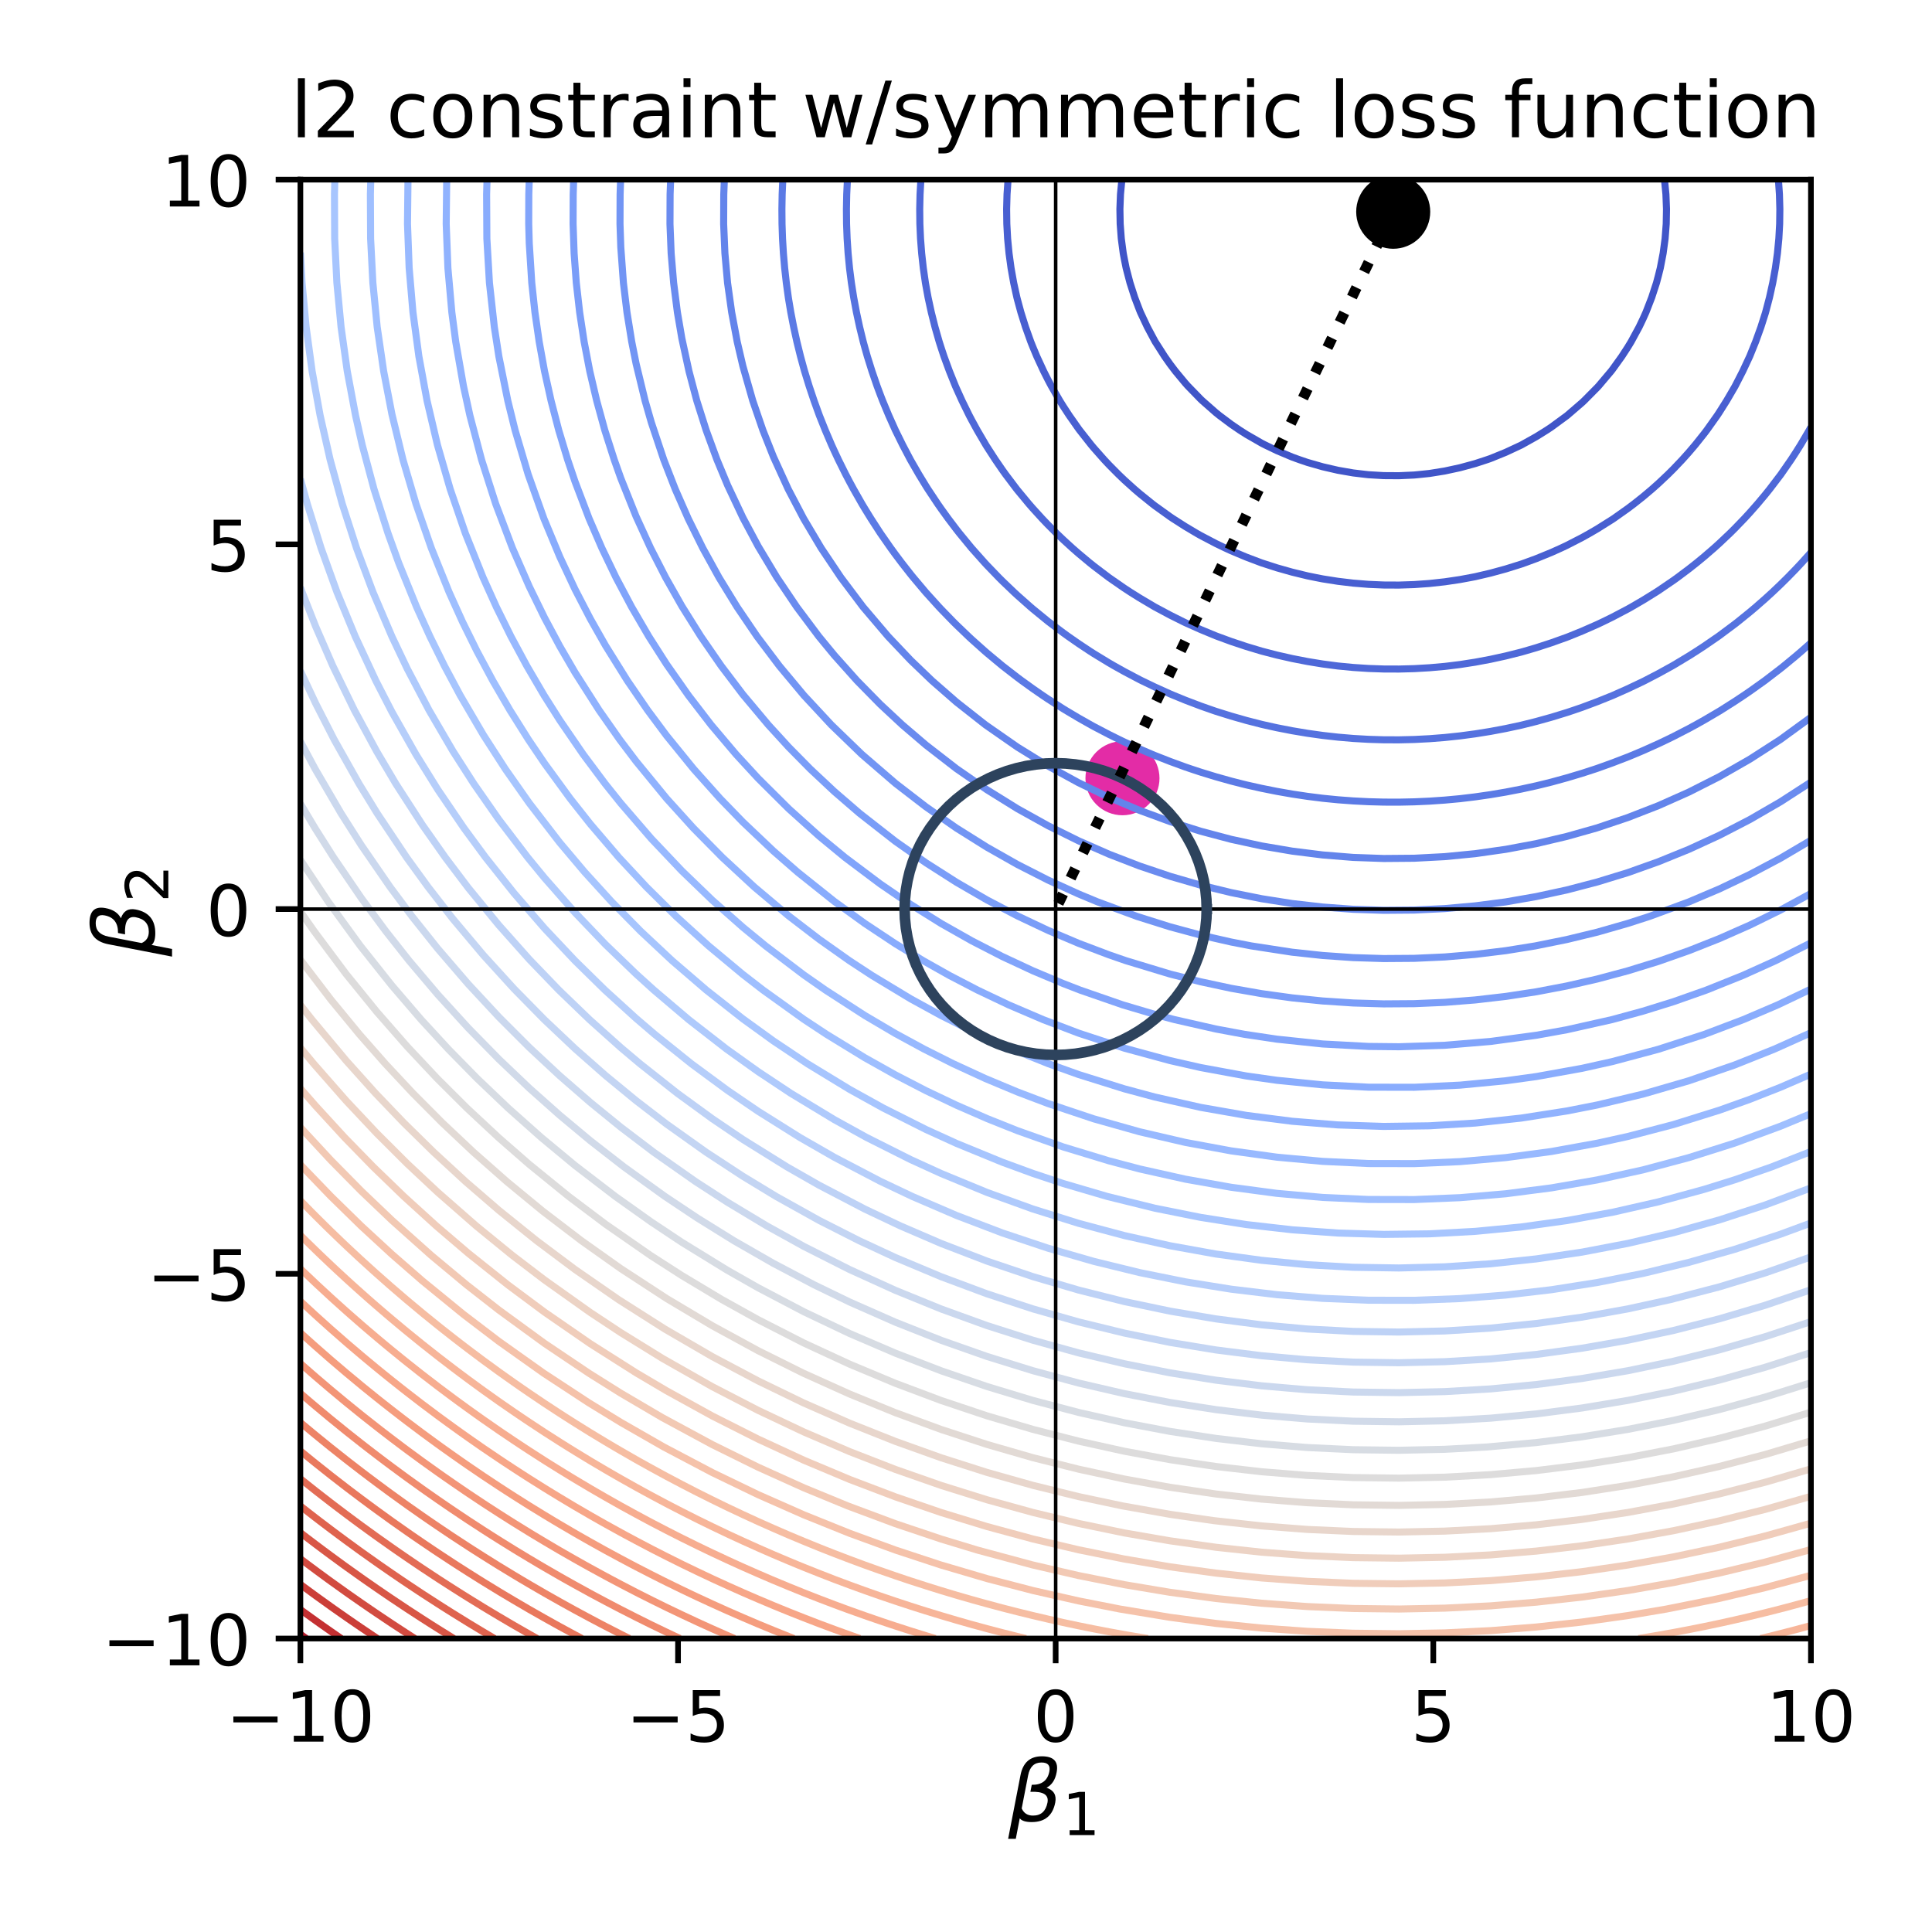 <?xml version="1.0" encoding="utf-8" standalone="no"?>
<!DOCTYPE svg PUBLIC "-//W3C//DTD SVG 1.1//EN"
  "http://www.w3.org/Graphics/SVG/1.1/DTD/svg11.dtd">
<!-- Created with matplotlib (https://matplotlib.org/) -->
<svg height="273.6pt" version="1.1" viewBox="0 0 273.6 273.6" width="273.6pt" xmlns="http://www.w3.org/2000/svg" xmlns:xlink="http://www.w3.org/1999/xlink">
 <defs>
  <style type="text/css">
*{stroke-linecap:butt;stroke-linejoin:round;}
  </style>
 </defs>
 <g id="figure_1">
  <g id="patch_1">
   <path d="M 0 273.6 
L 273.6 273.6 
L 273.6 0 
L 0 0 
z
" style="fill:#ffffff;"/>
  </g>
  <g id="axes_1">
   <g id="patch_2">
    <path d="M 42.54 232.04 
L 256.455 232.04 
L 256.455 25.44 
L 42.54 25.44 
z
" style="fill:#ffffff;"/>
   </g>
   <g id="PathCollection_1">
    <defs>
     <path d="M 0 4.743 
C 1.258 4.743 2.465 4.244 3.354 3.354 
C 4.244 2.465 4.743 1.258 4.743 0 
C 4.743 -1.258 4.244 -2.465 3.354 -3.354 
C 2.465 -4.244 1.258 -4.743 0 -4.743 
C -1.258 -4.743 -2.465 -4.244 -3.354 -3.354 
C -4.244 -2.465 -4.743 -1.258 -4.743 0 
C -4.743 1.258 -4.244 2.465 -3.354 3.354 
C -2.465 4.244 -1.258 4.743 0 4.743 
z
" id="m8f1225700e" style="stroke:#000000;"/>
    </defs>
    <g clip-path="url(#p46ecf43d4c)">
     <use style="stroke:#000000;" x="197.3" xlink:href="#m8f1225700e" y="29.987"/>
    </g>
   </g>
   <g id="PathCollection_2">
    <defs>
     <path d="M 0 4.743 
C 1.258 4.743 2.465 4.244 3.354 3.354 
C 4.244 2.465 4.743 1.258 4.743 0 
C 4.743 -1.258 4.244 -2.465 3.354 -3.354 
C 2.465 -4.244 1.258 -4.743 0 -4.743 
C -1.258 -4.743 -2.465 -4.244 -3.354 -3.354 
C -4.244 -2.465 -4.743 -1.258 -4.743 0 
C -4.743 1.258 -4.244 2.465 -3.354 3.354 
C -2.465 4.244 -1.258 4.743 0 4.743 
z
" id="mc4887e1333" style="stroke:#e32ca6;"/>
    </defs>
    <g clip-path="url(#p46ecf43d4c)">
     <use style="fill:#e32ca6;stroke:#e32ca6;" x="158.959" xlink:href="#mc4887e1333" y="110.211"/>
    </g>
   </g>
   <g id="matplotlib.axis_1">
    <g id="xtick_1">
     <g id="line2d_1">
      <defs>
       <path d="M 0 0 
L 0 3.5 
" id="m955afe7d6d" style="stroke:#000000;stroke-width:0.8;"/>
      </defs>
      <g>
       <use style="stroke:#000000;stroke-width:0.8;" x="42.54" xlink:href="#m955afe7d6d" y="232.04"/>
      </g>
     </g>
     <g id="text_1">
      <!-- −10 -->
      <defs>
       <path d="M 10.594 35.5 
L 73.188 35.5 
L 73.188 27.203 
L 10.594 27.203 
z
" id="DejaVuSans-8722"/>
       <path d="M 12.406 8.297 
L 28.516 8.297 
L 28.516 63.922 
L 10.984 60.406 
L 10.984 69.391 
L 28.422 72.906 
L 38.281 72.906 
L 38.281 8.297 
L 54.391 8.297 
L 54.391 0 
L 12.406 0 
z
" id="DejaVuSans-49"/>
       <path d="M 31.781 66.406 
Q 24.172 66.406 20.328 58.906 
Q 16.5 51.422 16.5 36.375 
Q 16.5 21.391 20.328 13.891 
Q 24.172 6.391 31.781 6.391 
Q 39.453 6.391 43.281 13.891 
Q 47.125 21.391 47.125 36.375 
Q 47.125 51.422 43.281 58.906 
Q 39.453 66.406 31.781 66.406 
z
M 31.781 74.219 
Q 44.047 74.219 50.516 64.516 
Q 56.984 54.828 56.984 36.375 
Q 56.984 17.969 50.516 8.266 
Q 44.047 -1.422 31.781 -1.422 
Q 19.531 -1.422 13.062 8.266 
Q 6.594 17.969 6.594 36.375 
Q 6.594 54.828 13.062 64.516 
Q 19.531 74.219 31.781 74.219 
z
" id="DejaVuSans-48"/>
      </defs>
      <g transform="translate(31.988 246.638)scale(0.1 -0.1)">
       <use xlink:href="#DejaVuSans-8722"/>
       <use x="83.789" xlink:href="#DejaVuSans-49"/>
       <use x="147.412" xlink:href="#DejaVuSans-48"/>
      </g>
     </g>
    </g>
    <g id="xtick_2">
     <g id="line2d_2">
      <g>
       <use style="stroke:#000000;stroke-width:0.8;" x="96.019" xlink:href="#m955afe7d6d" y="232.04"/>
      </g>
     </g>
     <g id="text_2">
      <!-- −5 -->
      <defs>
       <path d="M 10.797 72.906 
L 49.516 72.906 
L 49.516 64.594 
L 19.828 64.594 
L 19.828 46.734 
Q 21.969 47.469 24.109 47.828 
Q 26.266 48.188 28.422 48.188 
Q 40.625 48.188 47.75 41.5 
Q 54.891 34.812 54.891 23.391 
Q 54.891 11.625 47.562 5.094 
Q 40.234 -1.422 26.906 -1.422 
Q 22.312 -1.422 17.547 -0.641 
Q 12.797 0.141 7.719 1.703 
L 7.719 11.625 
Q 12.109 9.234 16.797 8.062 
Q 21.484 6.891 26.703 6.891 
Q 35.156 6.891 40.078 11.328 
Q 45.016 15.766 45.016 23.391 
Q 45.016 31 40.078 35.438 
Q 35.156 39.891 26.703 39.891 
Q 22.75 39.891 18.812 39.016 
Q 14.891 38.141 10.797 36.281 
z
" id="DejaVuSans-53"/>
      </defs>
      <g transform="translate(88.648 246.638)scale(0.1 -0.1)">
       <use xlink:href="#DejaVuSans-8722"/>
       <use x="83.789" xlink:href="#DejaVuSans-53"/>
      </g>
     </g>
    </g>
    <g id="xtick_3">
     <g id="line2d_3">
      <g>
       <use style="stroke:#000000;stroke-width:0.8;" x="149.498" xlink:href="#m955afe7d6d" y="232.04"/>
      </g>
     </g>
     <g id="text_3">
      <!-- 0 -->
      <g transform="translate(146.316 246.638)scale(0.1 -0.1)">
       <use xlink:href="#DejaVuSans-48"/>
      </g>
     </g>
    </g>
    <g id="xtick_4">
     <g id="line2d_4">
      <g>
       <use style="stroke:#000000;stroke-width:0.8;" x="202.976" xlink:href="#m955afe7d6d" y="232.04"/>
      </g>
     </g>
     <g id="text_4">
      <!-- 5 -->
      <g transform="translate(199.795 246.638)scale(0.1 -0.1)">
       <use xlink:href="#DejaVuSans-53"/>
      </g>
     </g>
    </g>
    <g id="xtick_5">
     <g id="line2d_5">
      <g>
       <use style="stroke:#000000;stroke-width:0.8;" x="256.455" xlink:href="#m955afe7d6d" y="232.04"/>
      </g>
     </g>
     <g id="text_5">
      <!-- 10 -->
      <g transform="translate(250.093 246.638)scale(0.1 -0.1)">
       <use xlink:href="#DejaVuSans-49"/>
       <use x="63.623" xlink:href="#DejaVuSans-48"/>
      </g>
     </g>
    </g>
    <g id="text_6">
     <!-- $\beta_1$ -->
     <defs>
      <path d="M 13.625 3.375 
L 8.938 -20.797 
L -0.094 -20.797 
L 14.5 54.344 
Q 18.844 76.609 39.656 76.609 
Q 60.75 76.609 57.172 57.812 
Q 54.734 44.438 45.219 39.547 
Q 58.016 35.156 55.516 22.125 
Q 51.125 -1.078 27.484 -1.031 
Q 17.141 -0.984 13.625 3.375 
z
M 15.922 15.094 
Q 19.672 6.594 29.297 6.641 
Q 43.359 6.641 46.344 21.969 
Q 49.031 35.75 26.172 34.672 
L 27.781 42.969 
Q 45.453 42.672 48.531 58.594 
Q 50.641 69.344 39.203 69.281 
Q 26.422 69.281 23.484 54.047 
z
" id="DejaVuSans-Oblique-946"/>
     </defs>
     <g transform="translate(142.778 257.958)scale(0.12 -0.12)">
      <use transform="translate(0 0.391)" xlink:href="#DejaVuSans-Oblique-946"/>
      <use transform="translate(63.818 -16.016)scale(0.7)" xlink:href="#DejaVuSans-49"/>
     </g>
    </g>
   </g>
   <g id="matplotlib.axis_2">
    <g id="ytick_1">
     <g id="line2d_6">
      <defs>
       <path d="M 0 0 
L -3.5 0 
" id="m2c4bf80fb5" style="stroke:#000000;stroke-width:0.8;"/>
      </defs>
      <g>
       <use style="stroke:#000000;stroke-width:0.8;" x="42.54" xlink:href="#m2c4bf80fb5" y="232.04"/>
      </g>
     </g>
     <g id="text_7">
      <!-- −10 -->
      <g transform="translate(14.435 235.839)scale(0.1 -0.1)">
       <use xlink:href="#DejaVuSans-8722"/>
       <use x="83.789" xlink:href="#DejaVuSans-49"/>
       <use x="147.412" xlink:href="#DejaVuSans-48"/>
      </g>
     </g>
    </g>
    <g id="ytick_2">
     <g id="line2d_7">
      <g>
       <use style="stroke:#000000;stroke-width:0.8;" x="42.54" xlink:href="#m2c4bf80fb5" y="180.39"/>
      </g>
     </g>
     <g id="text_8">
      <!-- −5 -->
      <g transform="translate(20.798 184.189)scale(0.1 -0.1)">
       <use xlink:href="#DejaVuSans-8722"/>
       <use x="83.789" xlink:href="#DejaVuSans-53"/>
      </g>
     </g>
    </g>
    <g id="ytick_3">
     <g id="line2d_8">
      <g>
       <use style="stroke:#000000;stroke-width:0.8;" x="42.54" xlink:href="#m2c4bf80fb5" y="128.74"/>
      </g>
     </g>
     <g id="text_9">
      <!-- 0 -->
      <g transform="translate(29.177 132.539)scale(0.1 -0.1)">
       <use xlink:href="#DejaVuSans-48"/>
      </g>
     </g>
    </g>
    <g id="ytick_4">
     <g id="line2d_9">
      <g>
       <use style="stroke:#000000;stroke-width:0.8;" x="42.54" xlink:href="#m2c4bf80fb5" y="77.09"/>
      </g>
     </g>
     <g id="text_10">
      <!-- 5 -->
      <g transform="translate(29.177 80.889)scale(0.1 -0.1)">
       <use xlink:href="#DejaVuSans-53"/>
      </g>
     </g>
    </g>
    <g id="ytick_5">
     <g id="line2d_10">
      <g>
       <use style="stroke:#000000;stroke-width:0.8;" x="42.54" xlink:href="#m2c4bf80fb5" y="25.44"/>
      </g>
     </g>
     <g id="text_11">
      <!-- 10 -->
      <g transform="translate(22.815 29.239)scale(0.1 -0.1)">
       <use xlink:href="#DejaVuSans-49"/>
       <use x="63.623" xlink:href="#DejaVuSans-48"/>
      </g>
     </g>
    </g>
    <g id="text_12">
     <!-- $\beta_2$ -->
     <defs>
      <path d="M 19.188 8.297 
L 53.609 8.297 
L 53.609 0 
L 7.328 0 
L 7.328 8.297 
Q 12.938 14.109 22.625 23.891 
Q 32.328 33.688 34.812 36.531 
Q 39.547 41.844 41.422 45.531 
Q 43.312 49.219 43.312 52.781 
Q 43.312 58.594 39.234 62.25 
Q 35.156 65.922 28.609 65.922 
Q 23.969 65.922 18.812 64.312 
Q 13.672 62.703 7.812 59.422 
L 7.812 69.391 
Q 13.766 71.781 18.938 73 
Q 24.125 74.219 28.422 74.219 
Q 39.75 74.219 46.484 68.547 
Q 53.219 62.891 53.219 53.422 
Q 53.219 48.922 51.531 44.891 
Q 49.859 40.875 45.406 35.406 
Q 44.188 33.984 37.641 27.219 
Q 31.109 20.453 19.188 8.297 
z
" id="DejaVuSans-50"/>
     </defs>
     <g transform="translate(21.915 135.46)rotate(-90)scale(0.12 -0.12)">
      <use transform="translate(0 0.391)" xlink:href="#DejaVuSans-Oblique-946"/>
      <use transform="translate(63.818 -16.016)scale(0.7)" xlink:href="#DejaVuSans-50"/>
     </g>
    </g>
   </g>
   <g id="LineCollection_1"/>
   <g id="LineCollection_2">
    <path clip-path="url(#p46ecf43d4c)" d="M 235.717 25.44 
L 235.92 27.527 
L 236.002 29.614 
L 235.963 31.701 
L 235.804 33.787 
L 235.523 35.874 
L 235.122 37.961 
L 234.847 39.058 
L 234.585 40.048 
L 233.904 42.135 
L 233.094 44.222 
L 232.687 45.13 
L 232.124 46.309 
L 230.991 48.396 
L 230.526 49.161 
L 229.669 50.482 
L 228.365 52.297 
L 228.156 52.569 
L 226.393 54.656 
L 226.204 54.861 
L 224.34 56.743 
L 224.044 57.02 
L 221.942 58.83 
L 221.883 58.877 
L 219.722 60.462 
L 219.039 60.917 
L 217.561 61.837 
L 215.476 63.004 
L 215.401 63.043 
L 213.24 64.051 
L 211.079 64.93 
L 210.617 65.091 
L 208.918 65.647 
L 206.758 66.235 
L 204.597 66.702 
L 202.436 67.049 
L 201.206 67.177 
L 200.275 67.269 
L 198.115 67.369 
L 195.954 67.355 
L 193.793 67.227 
L 193.346 67.177 
L 191.632 66.974 
L 189.472 66.598 
L 187.311 66.101 
L 185.15 65.484 
L 183.997 65.091 
L 182.989 64.725 
L 180.828 63.815 
L 179.141 63.004 
L 178.668 62.761 
L 176.507 61.518 
L 175.564 60.917 
L 174.346 60.085 
L 172.673 58.83 
L 172.185 58.437 
L 170.258 56.743 
L 170.025 56.521 
L 168.212 54.656 
L 167.864 54.267 
L 166.455 52.569 
L 165.703 51.576 
L 164.931 50.482 
L 163.599 48.396 
L 163.542 48.296 
L 162.48 46.309 
L 161.499 44.222 
L 161.382 43.933 
L 160.695 42.135 
L 160.023 40.048 
L 159.478 37.961 
L 159.221 36.682 
L 159.068 35.874 
L 158.791 33.787 
L 158.634 31.701 
L 158.595 29.614 
L 158.676 27.527 
L 158.876 25.44 
" style="fill:none;stroke:#4055c8;"/>
   </g>
   <g id="LineCollection_3">
    <path clip-path="url(#p46ecf43d4c)" d="M 251.849 25.44 
L 251.995 27.527 
L 252.054 29.614 
L 252.026 31.701 
L 251.912 33.787 
L 251.71 35.874 
L 251.422 37.961 
L 251.046 40.048 
L 250.584 42.135 
L 250.035 44.222 
L 249.973 44.427 
L 249.375 46.309 
L 248.622 48.396 
L 247.812 50.4 
L 247.777 50.482 
L 246.802 52.569 
L 245.733 54.656 
L 245.651 54.803 
L 244.52 56.743 
L 243.49 58.376 
L 243.191 58.83 
L 241.708 60.917 
L 241.33 61.415 
L 240.062 63.004 
L 239.169 64.054 
L 238.241 65.091 
L 237.008 66.388 
L 236.216 67.177 
L 234.847 68.468 
L 233.952 69.264 
L 232.687 70.332 
L 231.402 71.351 
L 230.526 72.012 
L 228.51 73.438 
L 228.365 73.535 
L 226.204 74.894 
L 225.122 75.525 
L 224.044 76.126 
L 221.883 77.236 
L 221.085 77.612 
L 219.722 78.226 
L 217.561 79.109 
L 215.959 79.699 
L 215.401 79.895 
L 213.24 80.571 
L 211.079 81.161 
L 208.918 81.666 
L 208.299 81.785 
L 206.758 82.072 
L 204.597 82.392 
L 202.436 82.629 
L 200.275 82.784 
L 198.115 82.856 
L 195.954 82.846 
L 193.793 82.753 
L 191.632 82.578 
L 189.472 82.321 
L 187.311 81.981 
L 186.31 81.785 
L 185.15 81.549 
L 182.989 81.024 
L 180.828 80.413 
L 178.668 79.716 
L 178.62 79.699 
L 176.507 78.9 
L 174.346 77.994 
L 173.516 77.612 
L 172.185 76.972 
L 170.025 75.838 
L 169.473 75.525 
L 167.864 74.568 
L 166.097 73.438 
L 165.703 73.174 
L 163.542 71.621 
L 163.191 71.351 
L 161.382 69.893 
L 160.647 69.264 
L 159.221 67.977 
L 158.384 67.177 
L 157.06 65.84 
L 156.358 65.091 
L 154.899 63.44 
L 154.533 63.004 
L 152.888 60.917 
L 152.739 60.715 
L 151.416 58.83 
L 150.578 57.547 
L 150.077 56.743 
L 148.873 54.656 
L 148.417 53.795 
L 147.796 52.569 
L 146.831 50.482 
L 146.256 49.105 
L 145.972 48.396 
L 145.227 46.309 
L 144.571 44.222 
L 144.096 42.468 
L 144.009 42.135 
L 143.551 40.048 
L 143.179 37.961 
L 142.894 35.874 
L 142.694 33.787 
L 142.581 31.701 
L 142.553 29.614 
L 142.611 27.527 
L 142.756 25.44 
" style="fill:none;stroke:#485fd1;"/>
   </g>
   <g id="LineCollection_4">
    <path clip-path="url(#p46ecf43d4c)" d="M 256.455 60.49 
L 256.219 60.917 
L 254.988 63.004 
L 254.294 64.106 
L 253.652 65.091 
L 252.205 67.177 
L 252.133 67.275 
L 250.617 69.264 
L 249.973 70.065 
L 248.895 71.351 
L 247.812 72.581 
L 247.023 73.438 
L 245.651 74.86 
L 244.98 75.525 
L 243.49 76.935 
L 242.741 77.612 
L 241.33 78.832 
L 240.277 79.699 
L 239.169 80.573 
L 237.552 81.785 
L 237.008 82.177 
L 234.847 83.65 
L 234.503 83.872 
L 232.687 84.997 
L 231.035 85.959 
L 230.526 86.245 
L 228.365 87.381 
L 227.01 88.046 
L 226.204 88.427 
L 224.044 89.376 
L 222.175 90.133 
L 221.883 90.247 
L 219.722 91.021 
L 217.561 91.724 
L 215.867 92.22 
L 215.401 92.352 
L 213.24 92.894 
L 211.079 93.367 
L 208.918 93.772 
L 206.758 94.107 
L 205.143 94.307 
L 204.597 94.372 
L 202.436 94.564 
L 200.275 94.689 
L 198.115 94.747 
L 195.954 94.739 
L 193.793 94.664 
L 191.632 94.523 
L 189.472 94.315 
L 189.409 94.307 
L 187.311 94.031 
L 185.15 93.678 
L 182.989 93.257 
L 180.828 92.767 
L 178.714 92.22 
L 178.668 92.207 
L 176.507 91.558 
L 174.346 90.838 
L 172.423 90.133 
L 172.185 90.043 
L 170.025 89.149 
L 167.864 88.182 
L 167.581 88.046 
L 165.703 87.109 
L 163.553 85.959 
L 163.542 85.953 
L 161.382 84.675 
L 160.104 83.872 
L 159.221 83.296 
L 157.06 81.802 
L 157.038 81.785 
L 154.899 80.162 
L 154.32 79.699 
L 152.739 78.381 
L 151.859 77.612 
L 150.578 76.44 
L 149.621 75.525 
L 148.417 74.318 
L 147.577 73.438 
L 146.256 71.987 
L 145.702 71.351 
L 144.096 69.414 
L 143.976 69.264 
L 142.401 67.177 
L 141.935 66.525 
L 140.95 65.091 
L 139.774 63.273 
L 139.607 63.004 
L 138.386 60.917 
L 137.613 59.503 
L 137.258 58.83 
L 136.235 56.743 
L 135.453 55.019 
L 135.294 54.656 
L 134.454 52.569 
L 133.688 50.482 
L 133.292 49.287 
L 133.006 48.396 
L 132.409 46.309 
L 131.884 44.222 
L 131.431 42.135 
L 131.131 40.496 
L 131.052 40.048 
L 130.752 37.961 
L 130.521 35.874 
L 130.36 33.787 
L 130.268 31.701 
L 130.246 29.614 
L 130.293 27.527 
L 130.41 25.44 
" style="fill:none;stroke:#4e68d8;"/>
   </g>
   <g id="LineCollection_5">
    <path clip-path="url(#p46ecf43d4c)" d="M 256.455 78.243 
L 255.147 79.699 
L 254.294 80.609 
L 253.149 81.785 
L 252.133 82.788 
L 250.991 83.872 
L 249.973 84.801 
L 248.651 85.959 
L 247.812 86.668 
L 246.107 88.046 
L 245.651 88.402 
L 243.49 90.014 
L 243.323 90.133 
L 241.33 91.504 
L 240.236 92.22 
L 239.169 92.896 
L 237.008 94.195 
L 236.812 94.307 
L 234.847 95.39 
L 232.918 96.394 
L 232.687 96.51 
L 230.526 97.535 
L 228.4 98.48 
L 228.365 98.496 
L 226.204 99.365 
L 224.044 100.171 
L 222.893 100.567 
L 221.883 100.905 
L 219.722 101.566 
L 217.561 102.167 
L 215.61 102.654 
L 215.401 102.705 
L 213.24 103.17 
L 211.079 103.577 
L 208.918 103.924 
L 206.758 104.212 
L 204.597 104.441 
L 202.436 104.611 
L 200.275 104.722 
L 199.484 104.741 
L 198.115 104.773 
L 195.954 104.766 
L 195.121 104.741 
L 193.793 104.7 
L 191.632 104.575 
L 189.472 104.39 
L 187.311 104.147 
L 185.15 103.844 
L 182.989 103.482 
L 180.828 103.061 
L 178.995 102.654 
L 178.668 102.579 
L 176.507 102.025 
L 174.346 101.409 
L 172.185 100.733 
L 171.7 100.567 
L 170.025 99.978 
L 167.864 99.157 
L 166.212 98.48 
L 165.703 98.266 
L 163.542 97.289 
L 161.683 96.394 
L 161.382 96.243 
L 159.221 95.103 
L 157.797 94.307 
L 157.06 93.882 
L 154.899 92.565 
L 154.36 92.22 
L 152.739 91.145 
L 151.284 90.133 
L 150.578 89.624 
L 148.486 88.046 
L 148.417 87.992 
L 146.256 86.226 
L 145.944 85.959 
L 144.096 84.323 
L 143.606 83.872 
L 141.935 82.271 
L 141.448 81.785 
L 139.774 80.049 
L 139.449 79.699 
L 137.613 77.637 
L 137.592 77.612 
L 135.877 75.525 
L 135.453 74.985 
L 134.28 73.438 
L 133.292 72.07 
L 132.79 71.351 
L 131.404 69.264 
L 131.131 68.831 
L 130.123 67.177 
L 128.97 65.177 
L 128.922 65.091 
L 127.824 63.004 
L 126.81 60.949 
L 126.794 60.917 
L 125.86 58.83 
L 124.991 56.743 
L 124.649 55.855 
L 124.201 54.656 
L 123.484 52.569 
L 122.83 50.482 
L 122.488 49.272 
L 122.247 48.396 
L 121.735 46.309 
L 121.285 44.222 
L 120.896 42.135 
L 120.569 40.048 
L 120.327 38.153 
L 120.304 37.961 
L 120.105 35.874 
L 119.966 33.787 
L 119.887 31.701 
L 119.868 29.614 
L 119.908 27.527 
L 120.009 25.44 
" style="fill:none;stroke:#5572df;"/>
   </g>
   <g id="LineCollection_6">
    <path clip-path="url(#p46ecf43d4c)" d="M 256.455 91.035 
L 255.117 92.22 
L 254.294 92.924 
L 252.617 94.307 
L 252.133 94.692 
L 249.973 96.35 
L 249.913 96.394 
L 247.812 97.893 
L 246.952 98.48 
L 245.651 99.343 
L 243.721 100.567 
L 243.49 100.709 
L 241.33 101.978 
L 240.122 102.654 
L 239.169 103.172 
L 237.008 104.287 
L 236.08 104.741 
L 234.847 105.327 
L 232.687 106.297 
L 231.428 106.828 
L 230.526 107.199 
L 228.365 108.03 
L 226.204 108.806 
L 225.879 108.915 
L 224.044 109.511 
L 221.883 110.157 
L 219.722 110.75 
L 218.71 111.002 
L 217.561 111.28 
L 215.401 111.751 
L 213.24 112.169 
L 211.079 112.534 
L 208.918 112.846 
L 206.897 113.088 
L 206.758 113.105 
L 204.597 113.305 
L 202.436 113.454 
L 200.275 113.551 
L 198.115 113.597 
L 195.954 113.59 
L 193.793 113.532 
L 191.632 113.422 
L 189.472 113.261 
L 187.727 113.088 
L 187.311 113.046 
L 185.15 112.774 
L 182.989 112.449 
L 180.828 112.071 
L 178.668 111.64 
L 176.507 111.156 
L 175.885 111.002 
L 174.346 110.609 
L 172.185 110.003 
L 170.025 109.343 
L 168.73 108.915 
L 167.864 108.621 
L 165.703 107.831 
L 163.542 106.985 
L 163.165 106.828 
L 161.382 106.063 
L 159.221 105.079 
L 158.519 104.741 
L 157.06 104.018 
L 154.899 102.888 
L 154.474 102.654 
L 152.739 101.672 
L 150.881 100.567 
L 150.578 100.382 
L 148.417 98.996 
L 147.647 98.48 
L 146.256 97.519 
L 144.695 96.394 
L 144.096 95.948 
L 141.977 94.307 
L 141.935 94.273 
L 139.774 92.475 
L 139.479 92.22 
L 137.613 90.553 
L 137.16 90.133 
L 135.453 88.496 
L 135 88.046 
L 133.292 86.288 
L 132.983 85.959 
L 131.131 83.912 
L 131.096 83.872 
L 129.338 81.785 
L 128.97 81.331 
L 127.691 79.699 
L 126.81 78.526 
L 126.143 77.612 
L 124.687 75.525 
L 124.649 75.468 
L 123.336 73.438 
L 122.488 72.063 
L 122.061 71.351 
L 120.873 69.264 
L 120.327 68.254 
L 119.762 67.177 
L 118.726 65.091 
L 118.167 63.895 
L 117.761 63.004 
L 116.869 60.917 
L 116.035 58.83 
L 116.006 58.75 
L 115.28 56.743 
L 114.581 54.656 
L 113.94 52.569 
L 113.845 52.232 
L 113.367 50.482 
L 112.852 48.396 
L 112.393 46.309 
L 111.988 44.222 
L 111.684 42.403 
L 111.641 42.135 
L 111.354 40.048 
L 111.121 37.961 
L 110.942 35.874 
L 110.817 33.787 
L 110.746 31.701 
L 110.729 29.614 
L 110.766 27.527 
L 110.856 25.44 
" style="fill:none;stroke:#5b7ae5;"/>
   </g>
   <g id="LineCollection_7">
    <path clip-path="url(#p46ecf43d4c)" d="M 256.455 101.578 
L 252.11 104.741 
L 247.812 107.508 
L 243.49 109.982 
L 239.169 112.171 
L 234.847 114.096 
L 230.526 115.776 
L 226.092 117.262 
L 221.883 118.45 
L 217.561 119.47 
L 213.24 120.277 
L 208.918 120.892 
L 204.597 121.313 
L 200.275 121.54 
L 195.954 121.576 
L 191.632 121.422 
L 187.311 121.073 
L 182.989 120.532 
L 178.668 119.797 
L 174.346 118.859 
L 170.025 117.712 
L 165.703 116.347 
L 161.382 114.759 
L 157.06 112.931 
L 152.739 110.844 
L 148.417 108.478 
L 144.096 105.808 
L 139.563 102.654 
L 135.453 99.423 
L 131.983 96.394 
L 128.97 93.503 
L 125.776 90.133 
L 122.227 85.959 
L 119.086 81.785 
L 116.288 77.612 
L 113.808 73.438 
L 111.62 69.264 
L 109.523 64.67 
L 108.034 60.917 
L 106.6 56.743 
L 105.202 51.839 
L 104.399 48.396 
L 103.615 44.222 
L 103.032 40.048 
L 102.658 35.874 
L 102.479 31.701 
L 102.497 27.527 
L 102.579 25.44 
L 102.579 25.44 
" style="fill:none;stroke:#6384eb;"/>
   </g>
   <g id="LineCollection_8">
    <path clip-path="url(#p46ecf43d4c)" d="M 256.455 110.76 
L 252.133 113.554 
L 247.812 116.056 
L 243.49 118.291 
L 239.169 120.279 
L 234.847 122.035 
L 230.526 123.576 
L 226.204 124.9 
L 221.883 126.031 
L 217.561 126.966 
L 213.24 127.72 
L 208.918 128.283 
L 204.597 128.669 
L 200.275 128.878 
L 195.954 128.912 
L 191.632 128.768 
L 187.311 128.449 
L 182.989 127.953 
L 178.668 127.272 
L 174.346 126.404 
L 170.025 125.352 
L 165.703 124.097 
L 161.382 122.639 
L 157.06 120.969 
L 152.739 119.072 
L 148.417 116.931 
L 144.096 114.53 
L 139.774 111.846 
L 135.453 108.858 
L 131.131 105.51 
L 127.787 102.654 
L 124.649 99.732 
L 121.37 96.394 
L 118.167 92.81 
L 115.962 90.133 
L 112.835 85.959 
L 110.025 81.785 
L 107.363 77.351 
L 105.202 73.307 
L 103.041 68.723 
L 101.529 65.091 
L 99.999 60.917 
L 98.676 56.743 
L 97.569 52.569 
L 96.559 47.916 
L 95.929 44.222 
L 95.396 40.048 
L 95.045 35.874 
L 94.878 31.701 
L 94.895 27.527 
L 94.972 25.44 
L 94.972 25.44 
" style="fill:none;stroke:#6a8bef;"/>
   </g>
   <g id="LineCollection_9">
    <path clip-path="url(#p46ecf43d4c)" d="M 256.455 118.995 
L 252.133 121.542 
L 247.812 123.831 
L 243.49 125.886 
L 239.169 127.721 
L 233.566 129.783 
L 230.526 130.766 
L 226.204 132.005 
L 221.883 133.052 
L 217.407 133.957 
L 213.24 134.626 
L 208.918 135.155 
L 204.597 135.518 
L 200.275 135.715 
L 195.954 135.746 
L 191.632 135.611 
L 187.311 135.311 
L 182.989 134.845 
L 177.211 133.957 
L 174.346 133.403 
L 170.025 132.42 
L 165.703 131.254 
L 161.027 129.783 
L 155.378 127.697 
L 152.739 126.599 
L 148.417 124.63 
L 144.096 122.43 
L 139.774 119.984 
L 135.433 117.262 
L 131.131 114.261 
L 126.81 110.932 
L 122.05 106.828 
L 117.729 102.654 
L 113.845 98.475 
L 110.368 94.307 
L 107.217 90.133 
L 104.383 85.959 
L 101.823 81.785 
L 99.521 77.612 
L 97.459 73.438 
L 95.622 69.264 
L 93.997 65.091 
L 92.237 59.819 
L 91.353 56.743 
L 90.077 51.482 
L 89.462 48.396 
L 88.787 44.222 
L 88.285 40.048 
L 87.916 35.038 
L 87.801 31.701 
L 87.816 27.527 
L 87.887 25.44 
L 87.887 25.44 
" style="fill:none;stroke:#7295f4;"/>
   </g>
   <g id="LineCollection_10">
    <path clip-path="url(#p46ecf43d4c)" d="M 256.455 126.529 
L 252.133 128.881 
L 247.812 131.005 
L 243.49 132.916 
L 239.169 134.627 
L 234.847 136.149 
L 230.526 137.481 
L 226.204 138.64 
L 221.883 139.627 
L 217.561 140.451 
L 213.24 141.107 
L 208.918 141.606 
L 204.597 141.948 
L 200.275 142.134 
L 195.954 142.164 
L 191.632 142.037 
L 187.311 141.753 
L 182.989 141.313 
L 178.668 140.716 
L 174.346 139.958 
L 170.025 139.031 
L 165.703 137.941 
L 159.439 136.044 
L 157.06 135.221 
L 152.739 133.586 
L 148.417 131.754 
L 144.096 129.712 
L 139.774 127.447 
L 135.453 124.943 
L 131.131 122.186 
L 126.81 119.152 
L 121.726 115.175 
L 118.167 112.105 
L 114.76 108.915 
L 111.684 105.797 
L 108.81 102.654 
L 105.202 98.35 
L 102.136 94.307 
L 99.252 90.133 
L 96.559 85.833 
L 94.267 81.785 
L 92.13 77.612 
L 90.077 73.126 
L 87.916 67.725 
L 86.981 65.091 
L 85.646 60.917 
L 84.5 56.743 
L 83.521 52.569 
L 82.722 48.396 
L 82.086 44.222 
L 81.612 40.048 
L 81.304 35.874 
L 81.158 31.701 
L 81.173 27.527 
L 81.24 25.44 
L 81.24 25.44 
" style="fill:none;stroke:#7a9df8;"/>
   </g>
   <g id="LineCollection_11">
    <path clip-path="url(#p46ecf43d4c)" d="M 256.455 133.521 
L 251.449 136.044 
L 246.825 138.131 
L 241.625 140.218 
L 237.008 141.846 
L 232.687 143.19 
L 228.284 144.392 
L 221.883 145.829 
L 217.561 146.61 
L 211.079 147.485 
L 204.597 148.027 
L 198.115 148.236 
L 193.793 148.19 
L 187.311 147.843 
L 180.828 147.162 
L 176.25 146.478 
L 172.185 145.722 
L 166.329 144.392 
L 163.542 143.653 
L 158.999 142.305 
L 152.974 140.218 
L 150.578 139.288 
L 146.256 137.471 
L 141.935 135.457 
L 137.613 133.234 
L 133.292 130.79 
L 128.339 127.697 
L 124.649 125.17 
L 119.678 121.436 
L 116.006 118.409 
L 111.684 114.519 
L 107.363 110.224 
L 104.238 106.828 
L 100.706 102.654 
L 97.494 98.48 
L 94.398 94.069 
L 91.882 90.133 
L 89.448 85.959 
L 87.235 81.785 
L 85.232 77.612 
L 83.426 73.438 
L 81.434 68.201 
L 80.383 65.091 
L 79.123 60.917 
L 78.039 56.743 
L 77.112 52.566 
L 76.356 48.396 
L 75.754 44.222 
L 75.306 40.048 
L 74.951 34.463 
L 74.873 31.701 
L 74.887 27.527 
L 74.95 25.44 
L 74.95 25.44 
" style="fill:none;stroke:#81a4fb;"/>
   </g>
   <g id="LineCollection_12">
    <path clip-path="url(#p46ecf43d4c)" d="M 256.455 140.069 
L 251.76 142.305 
L 246.88 144.392 
L 241.33 146.495 
L 234.847 148.593 
L 228.365 150.327 
L 224.044 151.29 
L 217.561 152.457 
L 213.24 153.051 
L 206.758 153.672 
L 200.275 153.975 
L 193.793 153.962 
L 187.311 153.633 
L 180.828 152.986 
L 176.507 152.374 
L 170.025 151.18 
L 165.703 150.197 
L 159.221 148.434 
L 152.739 146.305 
L 147.719 144.392 
L 142.844 142.305 
L 138.45 140.218 
L 134.436 138.131 
L 130.73 136.044 
L 126.81 133.655 
L 122.488 130.787 
L 118.167 127.666 
L 112.977 123.523 
L 109.523 120.511 
L 105.202 116.413 
L 101.978 113.088 
L 98.247 108.915 
L 94.398 104.179 
L 91.709 100.567 
L 88.847 96.394 
L 85.755 91.432 
L 83.594 87.622 
L 81.434 83.457 
L 79.273 78.847 
L 77.023 73.438 
L 74.794 67.177 
L 72.942 60.917 
L 71.912 56.743 
L 70.649 50.482 
L 70.004 46.309 
L 69.311 40.048 
L 68.947 33.787 
L 68.912 27.527 
L 68.973 25.44 
L 68.973 25.44 
" style="fill:none;stroke:#89acfd;"/>
   </g>
   <g id="LineCollection_13">
    <path clip-path="url(#p46ecf43d4c)" d="M 256.455 146.247 
L 251.29 148.565 
L 245.651 150.817 
L 239.169 153.052 
L 232.687 154.937 
L 226.204 156.481 
L 221.883 157.331 
L 215.401 158.339 
L 208.918 159.04 
L 202.436 159.43 
L 195.954 159.518 
L 189.472 159.305 
L 182.989 158.787 
L 176.507 157.957 
L 170.025 156.82 
L 163.542 155.354 
L 159.221 154.194 
L 152.739 152.166 
L 148.417 150.618 
L 143.31 148.565 
L 137.613 145.991 
L 133.292 143.821 
L 128.97 141.453 
L 123.469 138.131 
L 120.285 136.044 
L 116.006 133.017 
L 111.684 129.703 
L 106.82 125.61 
L 102.308 121.436 
L 98.187 117.262 
L 94.398 113.076 
L 90.077 107.805 
L 87.761 104.741 
L 84.835 100.567 
L 81.434 95.234 
L 79.273 91.516 
L 77.112 87.483 
L 74.951 83.06 
L 72.568 77.612 
L 70.198 71.351 
L 68.194 65.091 
L 66.542 58.83 
L 65.631 54.656 
L 64.537 48.396 
L 63.987 44.222 
L 63.431 37.961 
L 63.189 31.701 
L 63.26 25.44 
L 63.26 25.44 
" style="fill:none;stroke:#90b2fe;"/>
   </g>
   <g id="LineCollection_14">
    <path clip-path="url(#p46ecf43d4c)" d="M 256.455 152.111 
L 252.133 153.977 
L 247.812 155.678 
L 243.49 157.221 
L 237.008 159.246 
L 230.526 160.942 
L 226.204 161.892 
L 219.722 163.066 
L 213.24 163.932 
L 206.758 164.504 
L 200.275 164.784 
L 193.793 164.772 
L 187.311 164.468 
L 180.828 163.872 
L 174.346 162.981 
L 167.864 161.782 
L 161.382 160.274 
L 154.899 158.445 
L 148.417 156.278 
L 144.096 154.64 
L 139.551 152.739 
L 135.017 150.652 
L 130.857 148.565 
L 126.81 146.366 
L 122.488 143.819 
L 116.916 140.218 
L 113.845 138.073 
L 108.422 133.957 
L 105.202 131.31 
L 100.88 127.491 
L 96.559 123.326 
L 92.237 118.768 
L 87.916 113.758 
L 85.708 111.002 
L 82.591 106.828 
L 79.273 101.989 
L 77.052 98.48 
L 74.607 94.307 
L 72.359 90.133 
L 70.296 85.959 
L 68.41 81.785 
L 65.902 75.525 
L 63.754 69.264 
L 61.947 63.004 
L 60.476 56.743 
L 59.322 50.482 
L 58.48 44.222 
L 57.943 37.961 
L 57.708 31.701 
L 57.777 25.44 
L 57.777 25.44 
" style="fill:none;stroke:#98b9ff;"/>
   </g>
   <g id="LineCollection_15">
    <path clip-path="url(#p46ecf43d4c)" d="M 256.455 157.707 
L 252.133 159.495 
L 245.651 161.88 
L 239.169 163.933 
L 232.687 165.666 
L 226.204 167.092 
L 219.722 168.217 
L 213.24 169.055 
L 206.758 169.607 
L 200.275 169.875 
L 193.793 169.863 
L 187.311 169.573 
L 180.828 168.997 
L 174.346 168.136 
L 167.864 166.986 
L 161.382 165.537 
L 157.06 164.397 
L 150.578 162.427 
L 144.096 160.126 
L 139.774 158.4 
L 135.453 156.513 
L 131.131 154.458 
L 126.81 152.224 
L 122.488 149.803 
L 117.056 146.478 
L 113.845 144.359 
L 108.076 140.218 
L 105.202 137.994 
L 100.353 133.957 
L 95.76 129.783 
L 91.542 125.61 
L 87.654 121.436 
L 83.594 116.687 
L 80.75 113.088 
L 77.112 108.105 
L 74.837 104.741 
L 72.212 100.567 
L 69.787 96.394 
L 67.549 92.22 
L 65.491 88.046 
L 63.604 83.872 
L 61.081 77.612 
L 58.906 71.351 
L 57.063 65.091 
L 55.505 58.672 
L 54.33 52.569 
L 53.416 46.309 
L 52.804 40.048 
L 52.484 33.787 
L 52.453 27.527 
L 52.507 25.44 
L 52.507 25.44 
" style="fill:none;stroke:#9fbfff;"/>
   </g>
   <g id="LineCollection_16">
    <path clip-path="url(#p46ecf43d4c)" d="M 256.455 163.072 
L 250.863 165.26 
L 245.651 167.081 
L 241.33 168.43 
L 234.847 170.201 
L 228.365 171.675 
L 221.883 172.855 
L 215.401 173.758 
L 208.918 174.379 
L 202.436 174.729 
L 195.954 174.808 
L 189.472 174.617 
L 182.989 174.154 
L 176.507 173.418 
L 170.025 172.398 
L 163.542 171.098 
L 156.799 169.434 
L 150.578 167.607 
L 146.256 166.166 
L 141.935 164.582 
L 135.453 161.922 
L 131.131 159.952 
L 125.08 156.913 
L 120.327 154.279 
L 114.37 150.652 
L 109.523 147.41 
L 105.202 144.284 
L 100.037 140.218 
L 95.183 136.044 
L 90.724 131.87 
L 86.614 127.697 
L 82.814 123.523 
L 79.273 119.329 
L 74.951 113.725 
L 71.57 108.915 
L 68.469 104.104 
L 65.175 98.48 
L 62.945 94.307 
L 60.888 90.133 
L 58.997 85.959 
L 56.456 79.699 
L 54.95 75.525 
L 52.964 69.264 
L 51.291 63.004 
L 50.349 58.83 
L 49.177 52.569 
L 48.3 46.309 
L 47.708 40.048 
L 47.396 33.787 
L 47.366 27.527 
L 47.418 25.44 
L 47.418 25.44 
" style="fill:none;stroke:#a7c5fe;"/>
   </g>
   <g id="LineCollection_17">
    <path clip-path="url(#p46ecf43d4c)" d="M 256.455 168.223 
L 249.973 170.648 
L 243.49 172.757 
L 237.008 174.564 
L 230.526 176.083 
L 224.044 177.318 
L 217.561 178.279 
L 211.079 178.971 
L 204.597 179.399 
L 198.115 179.564 
L 191.632 179.465 
L 185.15 179.103 
L 178.668 178.478 
L 172.185 177.587 
L 165.703 176.418 
L 159.221 174.973 
L 152.739 173.24 
L 146.256 171.208 
L 139.774 168.864 
L 133.292 166.191 
L 128.97 164.219 
L 122.73 161.086 
L 118.167 158.566 
L 111.987 154.826 
L 107.363 151.758 
L 102.895 148.565 
L 97.53 144.392 
L 92.612 140.218 
L 90.077 137.922 
L 85.755 133.756 
L 81.434 129.239 
L 77.112 124.323 
L 74.741 121.436 
L 70.63 116.048 
L 67.111 111.002 
L 64.148 106.38 
L 60.753 100.567 
L 57.665 94.69 
L 55.496 90.133 
L 52.825 83.872 
L 50.487 77.612 
L 48.466 71.351 
L 46.75 65.091 
L 45.333 58.83 
L 44.201 52.569 
L 43.352 46.309 
L 42.776 40.048 
L 42.54 35.767 
L 42.54 35.767 
" style="fill:none;stroke:#afcafc;"/>
   </g>
   <g id="LineCollection_18">
    <path clip-path="url(#p46ecf43d4c)" d="M 256.455 173.193 
L 252.133 174.787 
L 245.651 176.926 
L 239.169 178.77 
L 232.687 180.333 
L 226.204 181.621 
L 219.722 182.64 
L 213.24 183.398 
L 206.758 183.9 
L 200.275 184.144 
L 193.793 184.133 
L 187.311 183.868 
L 180.828 183.345 
L 174.346 182.566 
L 167.864 181.525 
L 161.382 180.216 
L 154.899 178.63 
L 148.417 176.762 
L 141.935 174.598 
L 135.453 172.127 
L 129.192 169.434 
L 124.649 167.28 
L 118.167 163.892 
L 113.28 161.086 
L 107.363 157.372 
L 103.041 154.424 
L 97.924 150.652 
L 92.72 146.478 
L 90.077 144.217 
L 85.679 140.218 
L 81.424 136.044 
L 77.112 131.466 
L 72.791 126.482 
L 68.771 121.436 
L 65.698 117.262 
L 61.987 111.797 
L 58.899 106.828 
L 55.505 100.824 
L 53.223 96.394 
L 50.308 90.133 
L 47.728 83.872 
L 45.467 77.612 
L 43.513 71.351 
L 42.54 67.817 
L 42.54 67.817 
" style="fill:none;stroke:#b6cefa;"/>
   </g>
   <g id="LineCollection_19">
    <path clip-path="url(#p46ecf43d4c)" d="M 256.455 177.996 
L 249.973 180.262 
L 243.49 182.239 
L 236.557 184.042 
L 230.526 185.359 
L 224.044 186.523 
L 217.561 187.427 
L 211.079 188.081 
L 204.597 188.483 
L 198.115 188.637 
L 191.632 188.545 
L 185.15 188.207 
L 178.668 187.615 
L 172.185 186.773 
L 165.703 185.676 
L 159.221 184.318 
L 152.739 182.689 
L 146.256 180.784 
L 139.774 178.592 
L 133.292 176.099 
L 127.509 173.608 
L 122.488 171.232 
L 116.006 167.849 
L 111.468 165.26 
L 105.202 161.36 
L 100.88 158.433 
L 95.928 154.826 
L 90.647 150.652 
L 87.916 148.352 
L 83.488 144.392 
L 79.154 140.218 
L 74.951 135.854 
L 70.63 130.999 
L 66.308 125.724 
L 63.068 121.436 
L 59.826 116.83 
L 56.063 111.002 
L 53.344 106.407 
L 50.183 100.567 
L 47.135 94.307 
L 44.701 88.715 
L 42.795 83.872 
L 42.54 83.18 
L 42.54 83.18 
" style="fill:none;stroke:#bed2f6;"/>
   </g>
   <g id="LineCollection_20">
    <path clip-path="url(#p46ecf43d4c)" d="M 256.455 182.645 
L 249.973 184.844 
L 243.49 186.762 
L 237.008 188.412 
L 230.526 189.796 
L 224.044 190.926 
L 217.561 191.807 
L 211.079 192.444 
L 204.597 192.834 
L 198.115 192.984 
L 191.632 192.894 
L 185.15 192.565 
L 178.668 191.99 
L 172.185 191.171 
L 165.703 190.106 
L 159.221 188.783 
L 152.739 187.201 
L 146.256 185.352 
L 139.774 183.225 
L 133.292 180.808 
L 126.81 178.089 
L 121.653 175.695 
L 116.006 172.83 
L 109.911 169.434 
L 105.202 166.576 
L 100.005 163.173 
L 94.398 159.185 
L 90.077 155.862 
L 85.755 152.31 
L 81.434 148.506 
L 77.081 144.392 
L 72.791 140.026 
L 68.469 135.281 
L 64.148 130.143 
L 60.623 125.61 
L 57.591 121.436 
L 53.411 115.175 
L 50.851 111.002 
L 47.325 104.741 
L 44.701 99.609 
L 42.54 95.009 
L 42.54 95.009 
" style="fill:none;stroke:#c4d5f3;"/>
   </g>
   <g id="LineCollection_21">
    <path clip-path="url(#p46ecf43d4c)" d="M 256.455 187.158 
L 249.973 189.295 
L 243.49 191.16 
L 237.008 192.765 
L 230.526 194.114 
L 224.044 195.214 
L 217.561 196.072 
L 211.079 196.692 
L 204.597 197.072 
L 198.115 197.219 
L 191.632 197.131 
L 185.15 196.81 
L 178.668 196.251 
L 172.185 195.452 
L 165.703 194.415 
L 159.221 193.126 
L 152.739 191.587 
L 146.256 189.789 
L 139.774 187.722 
L 133.292 185.375 
L 126.81 182.735 
L 120.327 179.791 
L 113.845 176.515 
L 108.593 173.608 
L 103.041 170.27 
L 98.53 167.347 
L 92.582 163.173 
L 87.916 159.627 
L 83.594 156.11 
L 79.273 152.352 
L 74.951 148.328 
L 70.63 144.007 
L 66.308 139.356 
L 61.987 134.335 
L 58.356 129.783 
L 55.243 125.61 
L 51.183 119.722 
L 48.295 115.175 
L 44.641 108.915 
L 42.54 104.999 
L 42.54 104.999 
" style="fill:none;stroke:#cbd8ee;"/>
   </g>
   <g id="LineCollection_22">
    <path clip-path="url(#p46ecf43d4c)" d="M 256.455 191.546 
L 249.973 193.625 
L 243.49 195.441 
L 237.008 197.005 
L 230.526 198.32 
L 224.044 199.392 
L 217.561 200.23 
L 211.079 200.835 
L 204.597 201.206 
L 198.115 201.349 
L 191.632 201.263 
L 185.15 200.95 
L 178.668 200.404 
L 172.185 199.625 
L 165.703 198.614 
L 159.221 197.357 
L 152.739 195.858 
L 146.256 194.107 
L 139.774 192.095 
L 133.292 189.812 
L 126.81 187.246 
L 120.327 184.387 
L 115.306 181.955 
L 109.523 178.911 
L 103.915 175.695 
L 98.72 172.467 
L 94.172 169.434 
L 88.377 165.26 
L 83.594 161.538 
L 79.273 157.937 
L 74.951 154.093 
L 70.63 149.981 
L 66.308 145.572 
L 61.987 140.832 
L 57.932 136.044 
L 54.635 131.87 
L 51.183 127.201 
L 47.246 121.436 
L 44.603 117.262 
L 42.54 113.8 
L 42.54 113.8 
" style="fill:none;stroke:#d1dae9;"/>
   </g>
   <g id="LineCollection_23">
    <path clip-path="url(#p46ecf43d4c)" d="M 256.455 195.817 
L 249.973 197.844 
L 243.49 199.615 
L 237.008 201.14 
L 230.526 202.423 
L 224.044 203.471 
L 217.561 204.288 
L 210.63 204.911 
L 204.597 205.243 
L 198.115 205.382 
L 191.632 205.299 
L 185.15 204.992 
L 178.668 204.458 
L 172.185 203.698 
L 165.703 202.71 
L 159.221 201.484 
L 152.739 200.021 
L 146.256 198.314 
L 139.774 196.353 
L 133.292 194.129 
L 126.81 191.631 
L 120.327 188.849 
L 113.845 185.767 
L 107.363 182.365 
L 102.969 179.868 
L 96.559 175.925 
L 92.237 173.052 
L 87.146 169.434 
L 81.434 165.049 
L 76.654 161.086 
L 71.962 156.913 
L 67.582 152.739 
L 63.484 148.565 
L 59.642 144.392 
L 55.505 139.574 
L 51.038 133.957 
L 46.482 127.697 
L 42.54 121.766 
L 42.54 121.766 
" style="fill:none;stroke:#d7dce3;"/>
   </g>
   <g id="LineCollection_24">
    <path clip-path="url(#p46ecf43d4c)" d="M 256.455 199.981 
L 249.973 201.958 
L 243.49 203.688 
L 237.008 205.178 
L 230.526 206.431 
L 224.044 207.456 
L 217.561 208.254 
L 211.079 208.832 
L 204.597 209.189 
L 198.115 209.325 
L 191.632 209.243 
L 185.15 208.943 
L 178.668 208.42 
L 172.185 207.677 
L 165.703 206.711 
L 159.221 205.514 
L 152.739 204.084 
L 146.256 202.417 
L 139.774 200.504 
L 133.292 198.335 
L 126.81 195.901 
L 120.327 193.191 
L 113.845 190.194 
L 107.363 186.886 
L 102.239 184.042 
L 96.559 180.637 
L 92.117 177.781 
L 85.755 173.363 
L 80.539 169.434 
L 74.951 164.893 
L 70.591 161.086 
L 66.115 156.913 
L 61.923 152.739 
L 57.665 148.204 
L 53.344 143.264 
L 49.022 137.943 
L 44.486 131.87 
L 42.54 129.09 
L 42.54 129.09 
" style="fill:none;stroke:#dddcdc;"/>
   </g>
   <g id="LineCollection_25">
    <path clip-path="url(#p46ecf43d4c)" d="M 256.455 204.046 
L 249.973 205.977 
L 243.49 207.668 
L 237.008 209.126 
L 230.526 210.35 
L 224.044 211.354 
L 217.561 212.134 
L 211.079 212.699 
L 204.597 213.048 
L 198.115 213.183 
L 191.632 213.102 
L 185.15 212.807 
L 178.668 212.296 
L 172.185 211.57 
L 165.703 210.623 
L 159.221 209.454 
L 152.739 208.055 
L 146.256 206.425 
L 139.774 204.555 
L 133.292 202.438 
L 126.81 200.063 
L 120.327 197.42 
L 113.793 194.476 
L 107.363 191.28 
L 100.88 187.749 
L 94.398 183.884 
L 87.916 179.655 
L 82.329 175.695 
L 76.866 171.521 
L 71.795 167.347 
L 67.061 163.173 
L 62.632 159 
L 58.479 154.826 
L 54.578 150.652 
L 50.905 146.478 
L 46.862 141.567 
L 42.54 135.914 
L 42.54 135.914 
" style="fill:none;stroke:#e2dad5;"/>
   </g>
   <g id="LineCollection_26">
    <path clip-path="url(#p46ecf43d4c)" d="M 256.455 208.017 
L 249.973 209.906 
L 243.49 211.561 
L 237.008 212.986 
L 230.526 214.186 
L 224.044 215.169 
L 217.561 215.934 
L 211.079 216.486 
L 204.597 216.828 
L 198.115 216.959 
L 191.632 216.88 
L 185.15 216.591 
L 178.668 216.092 
L 171.899 215.345 
L 165.703 214.453 
L 158.96 213.258 
L 152.739 211.939 
L 146.256 210.344 
L 139.774 208.515 
L 133.292 206.445 
L 126.81 204.125 
L 120.327 201.546 
L 113.743 198.65 
L 107.363 195.558 
L 100.88 192.122 
L 94.158 188.216 
L 87.594 184.042 
L 81.434 179.777 
L 75.984 175.695 
L 70.63 171.383 
L 65.956 167.347 
L 61.427 163.173 
L 57.176 159 
L 53.178 154.826 
L 49.022 150.199 
L 44.176 144.392 
L 42.54 142.322 
L 42.54 142.322 
" style="fill:none;stroke:#e8d6cc;"/>
   </g>
   <g id="LineCollection_27">
    <path clip-path="url(#p46ecf43d4c)" d="M 256.455 211.903 
L 249.973 213.752 
L 243.49 215.373 
L 237.008 216.767 
L 230.526 217.944 
L 224.044 218.906 
L 217.561 219.658 
L 211.079 220.198 
L 204.597 220.532 
L 198.115 220.661 
L 191.632 220.584 
L 185.15 220.302 
L 178.668 219.813 
L 172.185 219.115 
L 165.703 218.205 
L 159.221 217.084 
L 152.739 215.743 
L 146.256 214.18 
L 139.774 212.389 
L 133.292 210.363 
L 126.81 208.095 
L 120.327 205.574 
L 113.845 202.792 
L 107.363 199.729 
L 100.88 196.379 
L 93.848 192.389 
L 87.916 188.722 
L 83.594 185.865 
L 77.112 181.259 
L 72.557 177.781 
L 67.439 173.608 
L 61.987 168.834 
L 57.665 164.784 
L 53.344 160.475 
L 49.022 155.879 
L 44.432 150.652 
L 42.54 148.382 
L 42.54 148.382 
" style="fill:none;stroke:#ecd3c5;"/>
   </g>
   <g id="LineCollection_28">
    <path clip-path="url(#p46ecf43d4c)" d="M 256.455 215.707 
L 249.973 217.52 
L 243.49 219.106 
L 237.008 220.473 
L 230.526 221.63 
L 224.044 222.571 
L 217.561 223.308 
L 211.079 223.841 
L 204.597 224.168 
L 198.115 224.294 
L 191.632 224.219 
L 185.15 223.942 
L 178.668 223.462 
L 172.185 222.775 
L 165.703 221.885 
L 159.221 220.783 
L 152.739 219.472 
L 146.256 217.938 
L 139.774 216.183 
L 133.292 214.199 
L 126.81 211.978 
L 120.327 209.513 
L 113.845 206.791 
L 107.363 203.799 
L 100.88 200.529 
L 94.398 196.957 
L 90.077 194.403 
L 83.594 190.289 
L 77.112 185.814 
L 71.929 181.955 
L 66.308 177.468 
L 61.787 173.608 
L 57.193 169.434 
L 52.873 165.26 
L 48.802 161.086 
L 44.701 156.616 
L 42.54 154.144 
L 42.54 154.144 
" style="fill:none;stroke:#f0cdbb;"/>
   </g>
   <g id="LineCollection_29">
    <path clip-path="url(#p46ecf43d4c)" d="M 256.455 219.436 
L 249.973 221.211 
L 243.49 222.766 
L 237.008 224.11 
L 230.526 225.242 
L 224.044 226.169 
L 217.561 226.891 
L 211.079 227.414 
L 204.597 227.737 
L 198.115 227.862 
L 191.632 227.787 
L 185.15 227.514 
L 178.668 227.041 
L 172.185 226.369 
L 165.703 225.495 
L 159.221 224.413 
L 152.739 223.124 
L 146.183 221.606 
L 138.438 219.519 
L 133.292 217.957 
L 126.81 215.781 
L 120.051 213.258 
L 113.845 210.702 
L 107.363 207.777 
L 100.88 204.58 
L 93.766 200.737 
L 87.916 197.3 
L 83.415 194.476 
L 77.112 190.239 
L 70.63 185.51 
L 66.084 181.955 
L 61.071 177.781 
L 55.505 172.814 
L 51.183 168.692 
L 46.862 164.313 
L 42.54 159.654 
L 42.54 159.654 
" style="fill:none;stroke:#f2c9b4;"/>
   </g>
   <g id="LineCollection_30">
    <path clip-path="url(#p46ecf43d4c)" d="M 256.455 223.089 
L 249.973 224.832 
L 243.49 226.36 
L 235.989 227.866 
L 230.526 228.79 
L 224.044 229.702 
L 217.561 230.411 
L 211.079 230.923 
L 204.597 231.24 
L 198.115 231.362 
L 191.632 231.289 
L 185.15 231.021 
L 178.668 230.558 
L 172.185 229.9 
L 165.703 229.038 
L 158.608 227.866 
L 152.739 226.711 
L 146.256 225.236 
L 139.774 223.55 
L 133.175 221.606 
L 126.81 219.509 
L 120.327 217.141 
L 113.845 214.529 
L 107.363 211.667 
L 100.88 208.539 
L 93.995 204.911 
L 87.916 201.428 
L 83.378 198.65 
L 77.012 194.476 
L 70.63 189.944 
L 65.627 186.129 
L 59.826 181.394 
L 55.505 177.631 
L 51.141 173.608 
L 46.862 169.425 
L 42.54 164.94 
L 42.54 164.94 
" style="fill:none;stroke:#f5c2aa;"/>
   </g>
   <g id="LineCollection_31">
    <path clip-path="url(#p46ecf43d4c)" d="M 162.565 232.04 
L 161.382 231.849 
L 159.221 231.478 
L 157.06 231.085 
L 154.899 230.671 
L 152.739 230.235 
L 151.409 229.953 
L 150.578 229.775 
L 148.417 229.291 
L 146.256 228.785 
L 144.096 228.257 
L 142.562 227.866 
L 141.935 227.705 
L 139.774 227.127 
L 137.613 226.527 
L 135.453 225.905 
L 135.033 225.779 
L 133.292 225.255 
L 131.131 224.581 
L 128.97 223.885 
L 128.391 223.693 
L 126.81 223.161 
L 124.649 222.412 
L 122.488 221.641 
L 122.392 221.606 
L 120.327 220.839 
L 118.167 220.013 
L 116.907 219.519 
L 116.006 219.161 
L 113.845 218.28 
L 111.818 217.432 
L 111.684 217.376 
L 109.523 216.438 
L 107.363 215.477 
L 107.072 215.345 
L 105.202 214.484 
L 103.041 213.465 
L 102.613 213.258 
L 100.88 212.412 
L 98.72 211.334 
L 98.401 211.171 
L 96.559 210.221 
L 94.403 209.084 
L 94.398 209.082 
L 92.237 207.905 
L 90.606 206.998 
L 90.077 206.7 
L 87.916 205.459 
L 86.979 204.911 
L 85.755 204.185 
L 83.594 202.88 
L 83.504 202.824 
L 81.434 201.534 
L 80.179 200.737 
L 79.273 200.155 
L 77.112 198.74 
L 76.977 198.65 
L 74.951 197.283 
L 73.903 196.563 
L 72.791 195.789 
L 70.935 194.476 
L 70.63 194.257 
L 68.469 192.682 
L 68.075 192.389 
L 66.308 191.063 
L 65.312 190.303 
L 64.148 189.402 
L 62.639 188.216 
L 61.987 187.696 
L 60.05 186.129 
L 59.826 185.945 
L 57.665 184.144 
L 57.544 184.042 
L 55.505 182.292 
L 55.118 181.955 
L 53.344 180.389 
L 52.763 179.868 
L 51.183 178.432 
L 50.478 177.781 
L 49.022 176.42 
L 48.258 175.695 
L 46.862 174.349 
L 46.102 173.608 
L 44.701 172.218 
L 44.007 171.521 
L 42.54 170.024 
" style="fill:none;stroke:#f6bda2;"/>
    <path clip-path="url(#p46ecf43d4c)" d="M 256.455 226.677 
L 254.294 227.271 
L 252.133 227.844 
L 252.045 227.866 
L 249.973 228.389 
L 247.812 228.911 
L 245.651 229.412 
L 243.49 229.891 
L 243.197 229.953 
L 241.33 230.344 
L 239.169 230.775 
L 237.008 231.184 
L 234.847 231.571 
L 232.687 231.937 
L 232.038 232.04 
" style="fill:none;stroke:#f6bda2;"/>
   </g>
   <g id="LineCollection_32">
    <path clip-path="url(#p46ecf43d4c)" d="M 145.284 232.04 
L 144.096 231.753 
L 141.935 231.208 
L 139.774 230.642 
L 137.613 230.055 
L 137.253 229.953 
L 135.453 229.44 
L 133.292 228.802 
L 131.131 228.143 
L 130.254 227.866 
L 128.97 227.457 
L 126.81 226.747 
L 124.649 226.014 
L 123.978 225.779 
L 122.488 225.253 
L 120.327 224.468 
L 118.254 223.693 
L 118.167 223.66 
L 116.006 222.82 
L 113.845 221.959 
L 112.982 221.606 
L 111.684 221.068 
L 109.523 220.152 
L 108.068 219.519 
L 107.363 219.208 
L 105.202 218.235 
L 103.46 217.432 
L 103.041 217.237 
L 100.88 216.206 
L 99.116 215.345 
L 98.72 215.149 
L 96.559 214.06 
L 95.004 213.258 
L 94.398 212.943 
L 92.237 211.792 
L 91.094 211.171 
L 90.077 210.612 
L 87.916 209.4 
L 87.364 209.084 
L 85.755 208.154 
L 83.796 206.998 
L 83.594 206.877 
L 81.434 205.563 
L 80.382 204.911 
L 79.273 204.215 
L 77.112 202.834 
L 77.096 202.824 
L 74.951 201.412 
L 73.945 200.737 
L 72.791 199.954 
L 70.902 198.65 
L 70.63 198.46 
L 68.469 196.924 
L 67.97 196.563 
L 66.308 195.347 
L 65.139 194.476 
L 64.148 193.729 
L 62.399 192.389 
L 61.987 192.07 
L 59.826 190.366 
L 59.747 190.303 
L 57.665 188.614 
L 57.182 188.216 
L 55.505 186.815 
L 54.696 186.129 
L 53.344 184.967 
L 52.283 184.042 
L 51.183 183.069 
L 49.941 181.955 
L 49.022 181.119 
L 47.667 179.868 
L 46.862 179.114 
L 45.458 177.781 
L 44.701 177.052 
L 43.311 175.695 
L 42.54 174.93 
" style="fill:none;stroke:#f7b599;"/>
    <path clip-path="url(#p46ecf43d4c)" d="M 256.455 230.201 
L 254.294 230.784 
L 252.133 231.344 
L 249.973 231.883 
L 249.318 232.04 
" style="fill:none;stroke:#f7b599;"/>
   </g>
   <g id="LineCollection_33">
    <path clip-path="url(#p46ecf43d4c)" d="M 132.455 232.04 
L 131.131 231.64 
L 128.97 230.966 
L 126.81 230.27 
L 125.856 229.953 
L 124.649 229.548 
L 122.488 228.801 
L 120.327 228.032 
L 119.874 227.866 
L 118.167 227.235 
L 116.006 226.413 
L 114.382 225.779 
L 113.845 225.567 
L 111.684 224.693 
L 109.523 223.795 
L 109.282 223.693 
L 107.363 222.867 
L 105.202 221.915 
L 104.517 221.606 
L 103.041 220.933 
L 100.88 219.924 
L 100.031 219.519 
L 98.72 218.886 
L 96.559 217.821 
L 95.788 217.432 
L 94.398 216.724 
L 92.237 215.6 
L 91.758 215.345 
L 90.077 214.442 
L 87.917 213.258 
L 87.916 213.258 
L 85.755 212.036 
L 84.256 211.171 
L 83.594 210.786 
L 81.434 209.501 
L 80.745 209.084 
L 79.273 208.182 
L 77.374 206.998 
L 77.112 206.832 
L 74.951 205.443 
L 74.137 204.911 
L 72.791 204.019 
L 71.017 202.824 
L 70.63 202.56 
L 68.469 201.061 
L 68.009 200.737 
L 66.308 199.522 
L 65.107 198.65 
L 64.148 197.945 
L 62.298 196.563 
L 61.987 196.328 
L 59.826 194.667 
L 59.581 194.476 
L 57.665 192.961 
L 56.953 192.389 
L 55.505 191.211 
L 54.405 190.303 
L 53.344 189.415 
L 51.932 188.216 
L 51.183 187.571 
L 49.532 186.129 
L 49.022 185.678 
L 47.201 184.042 
L 46.862 183.733 
L 44.937 181.955 
L 44.701 181.734 
L 42.737 179.868 
L 42.54 179.679 
" style="fill:none;stroke:#f7ad90;"/>
   </g>
   <g id="LineCollection_34">
    <path clip-path="url(#p46ecf43d4c)" d="M 121.774 232.04 
L 120.327 231.53 
L 118.167 230.748 
L 116.032 229.953 
L 116.006 229.943 
L 113.845 229.109 
L 111.684 228.252 
L 110.735 227.866 
L 109.523 227.369 
L 107.363 226.459 
L 105.788 225.779 
L 105.202 225.524 
L 103.041 224.56 
L 101.142 223.693 
L 100.88 223.572 
L 98.72 222.552 
L 96.759 221.606 
L 96.559 221.508 
L 94.398 220.431 
L 92.605 219.519 
L 92.237 219.329 
L 90.077 218.194 
L 88.654 217.432 
L 87.916 217.032 
L 85.755 215.838 
L 84.881 215.345 
L 83.594 214.612 
L 81.434 213.356 
L 81.268 213.258 
L 79.273 212.064 
L 77.809 211.171 
L 77.112 210.742 
L 74.951 209.385 
L 74.481 209.084 
L 72.791 207.991 
L 71.28 206.998 
L 70.63 206.564 
L 68.469 205.101 
L 68.192 204.911 
L 66.308 203.598 
L 65.216 202.824 
L 64.148 202.058 
L 62.336 200.737 
L 61.987 200.48 
L 59.826 198.86 
L 59.551 198.65 
L 57.665 197.196 
L 56.857 196.563 
L 55.505 195.491 
L 54.244 194.476 
L 53.344 193.742 
L 51.71 192.389 
L 51.183 191.948 
L 49.249 190.303 
L 49.022 190.107 
L 46.862 188.217 
L 46.86 188.216 
L 44.701 186.274 
L 44.542 186.129 
L 42.54 184.279 
" style="fill:none;stroke:#f7a688;"/>
   </g>
   <g id="LineCollection_35">
    <path clip-path="url(#p46ecf43d4c)" d="M 112.428 232.04 
L 111.684 231.748 
L 109.523 230.879 
L 107.363 229.988 
L 107.28 229.953 
L 105.202 229.066 
L 103.041 228.122 
L 102.469 227.866 
L 100.88 227.149 
L 98.72 226.15 
L 97.934 225.779 
L 96.559 225.123 
L 94.398 224.069 
L 93.642 223.693 
L 92.237 222.985 
L 90.077 221.875 
L 89.563 221.606 
L 87.916 220.732 
L 85.755 219.564 
L 85.673 219.519 
L 83.594 218.36 
L 81.96 217.432 
L 81.434 217.13 
L 79.273 215.865 
L 78.4 215.345 
L 77.112 214.569 
L 74.977 213.258 
L 74.951 213.242 
L 72.791 211.877 
L 71.693 211.171 
L 70.63 210.48 
L 68.52 209.084 
L 68.469 209.05 
L 66.308 207.58 
L 65.467 206.998 
L 64.148 206.074 
L 62.513 204.911 
L 61.987 204.532 
L 59.826 202.951 
L 59.655 202.824 
L 57.665 201.327 
L 56.893 200.737 
L 55.505 199.663 
L 54.215 198.65 
L 53.344 197.958 
L 51.616 196.563 
L 51.183 196.209 
L 49.094 194.476 
L 49.022 194.416 
L 46.862 192.575 
L 46.648 192.389 
L 44.701 190.684 
L 44.271 190.303 
L 42.54 188.745 
" style="fill:none;stroke:#f59d7e;"/>
   </g>
   <g id="LineCollection_36">
    <path clip-path="url(#p46ecf43d4c)" d="M 104.014 232.04 
L 103.041 231.62 
L 100.88 230.664 
L 99.31 229.953 
L 98.72 229.683 
L 96.559 228.673 
L 94.868 227.866 
L 94.398 227.639 
L 92.237 226.575 
L 90.656 225.779 
L 90.077 225.485 
L 87.916 224.364 
L 86.647 223.693 
L 85.755 223.215 
L 83.594 222.037 
L 82.818 221.606 
L 81.434 220.828 
L 79.273 219.591 
L 79.149 219.519 
L 77.112 218.318 
L 75.635 217.432 
L 74.951 217.017 
L 72.791 215.682 
L 72.254 215.345 
L 70.63 214.313 
L 68.999 213.258 
L 68.469 212.912 
L 66.308 211.475 
L 65.859 211.171 
L 64.148 210.001 
L 62.829 209.084 
L 61.987 208.492 
L 59.895 206.998 
L 59.826 206.948 
L 57.665 205.361 
L 57.062 204.911 
L 55.505 203.735 
L 54.316 202.824 
L 53.344 202.07 
L 51.651 200.737 
L 51.183 200.364 
L 49.065 198.65 
L 49.022 198.615 
L 46.862 196.819 
L 46.558 196.563 
L 44.701 194.978 
L 44.122 194.476 
L 42.54 193.089 
" style="fill:none;stroke:#f39577;"/>
   </g>
   <g id="LineCollection_37">
    <path clip-path="url(#p46ecf43d4c)" d="M 96.294 232.04 
L 94.398 231.144 
L 92.237 230.102 
L 91.936 229.953 
L 90.077 229.028 
L 87.916 227.93 
L 87.792 227.866 
L 85.755 226.8 
L 83.843 225.779 
L 83.594 225.645 
L 81.434 224.457 
L 80.068 223.693 
L 79.273 223.242 
L 77.112 221.996 
L 76.447 221.606 
L 74.951 220.718 
L 72.967 219.519 
L 72.791 219.411 
L 70.63 218.068 
L 69.623 217.432 
L 68.469 216.694 
L 66.394 215.345 
L 66.308 215.289 
L 64.148 213.845 
L 63.284 213.258 
L 61.987 212.367 
L 60.275 211.171 
L 59.826 210.854 
L 57.665 209.304 
L 57.364 209.084 
L 55.505 207.714 
L 54.547 206.998 
L 53.344 206.086 
L 51.815 204.911 
L 51.183 204.419 
L 49.163 202.824 
L 49.022 202.711 
L 46.862 200.959 
L 46.592 200.737 
L 44.701 199.162 
L 44.094 198.65 
L 42.54 197.321 
" style="fill:none;stroke:#f08b6e;"/>
   </g>
   <g id="LineCollection_38">
    <path clip-path="url(#p46ecf43d4c)" d="M 89.13 232.04 
L 87.916 231.43 
L 85.755 230.322 
L 85.049 229.953 
L 83.594 229.185 
L 81.434 228.022 
L 81.15 227.866 
L 79.273 226.826 
L 77.419 225.779 
L 77.112 225.605 
L 74.951 224.349 
L 73.84 223.693 
L 72.791 223.065 
L 70.63 221.752 
L 70.394 221.606 
L 68.469 220.402 
L 67.08 219.519 
L 66.308 219.023 
L 64.148 217.61 
L 63.879 217.432 
L 61.987 216.161 
L 60.791 215.345 
L 59.826 214.679 
L 57.8 213.258 
L 57.665 213.163 
L 55.505 211.606 
L 54.91 211.171 
L 53.344 210.013 
L 52.108 209.084 
L 51.183 208.382 
L 49.388 206.998 
L 49.022 206.712 
L 46.862 205.001 
L 46.749 204.911 
L 44.701 203.246 
L 44.188 202.824 
L 42.54 201.448 
" style="fill:none;stroke:#ed8366;"/>
   </g>
   <g id="LineCollection_39">
    <path clip-path="url(#p46ecf43d4c)" d="M 82.409 232.04 
L 81.434 231.52 
L 79.273 230.348 
L 78.559 229.953 
L 77.112 229.145 
L 74.951 227.916 
L 74.865 227.866 
L 72.791 226.653 
L 71.323 225.779 
L 70.63 225.363 
L 68.469 224.04 
L 67.91 223.693 
L 66.308 222.685 
L 64.62 221.606 
L 64.148 221.3 
L 61.987 219.881 
L 61.445 219.519 
L 59.826 218.426 
L 58.376 217.432 
L 57.665 216.939 
L 55.505 215.418 
L 55.403 215.345 
L 53.344 213.856 
L 52.529 213.258 
L 51.183 212.259 
L 49.74 211.171 
L 49.022 210.624 
L 47.031 209.084 
L 46.862 208.952 
L 44.701 207.237 
L 44.404 206.998 
L 42.54 205.479 
" style="fill:none;stroke:#e9785d;"/>
   </g>
   <g id="LineCollection_40">
    <path clip-path="url(#p46ecf43d4c)" d="M 76.06 232.04 
L 74.951 231.416 
L 72.791 230.178 
L 72.404 229.953 
L 70.63 228.908 
L 68.891 227.866 
L 68.469 227.611 
L 66.308 226.281 
L 65.507 225.779 
L 64.148 224.919 
L 62.239 223.693 
L 61.987 223.528 
L 59.826 222.102 
L 59.087 221.606 
L 57.665 220.642 
L 56.035 219.519 
L 55.505 219.149 
L 53.344 217.622 
L 53.08 217.432 
L 51.183 216.055 
L 50.219 215.345 
L 49.022 214.454 
L 47.44 213.258 
L 46.862 212.816 
L 44.741 211.171 
L 44.701 211.139 
L 42.54 209.42 
" style="fill:none;stroke:#e36c55;"/>
   </g>
   <g id="LineCollection_41">
    <path clip-path="url(#p46ecf43d4c)" d="M 70.027 232.04 
L 68.469 231.116 
L 66.539 229.953 
L 66.308 229.812 
L 64.148 228.474 
L 63.182 227.866 
L 61.987 227.106 
L 59.934 225.779 
L 59.826 225.709 
L 57.665 224.275 
L 56.801 223.693 
L 55.505 222.809 
L 53.765 221.606 
L 53.344 221.311 
L 51.183 219.777 
L 50.824 219.519 
L 49.022 218.206 
L 47.975 217.432 
L 46.862 216.6 
L 45.207 215.345 
L 44.701 214.957 
L 42.54 213.277 
" style="fill:none;stroke:#df634e;"/>
   </g>
   <g id="LineCollection_42">
    <path clip-path="url(#p46ecf43d4c)" d="M 64.265 232.04 
L 64.148 231.968 
L 61.987 230.622 
L 60.93 229.953 
L 59.826 229.247 
L 57.701 227.866 
L 57.665 227.843 
L 55.505 226.402 
L 54.585 225.779 
L 53.344 224.93 
L 51.562 223.693 
L 51.183 223.426 
L 49.022 221.886 
L 48.634 221.606 
L 46.862 220.31 
L 45.795 219.519 
L 44.701 218.698 
L 43.035 217.432 
L 42.54 217.051 
" style="fill:none;stroke:#d85646;"/>
   </g>
   <g id="LineCollection_43">
    <path clip-path="url(#p46ecf43d4c)" d="M 58.748 232.04 
L 57.665 231.344 
L 55.536 229.953 
L 55.505 229.932 
L 53.344 228.485 
L 52.434 227.866 
L 51.183 227.006 
L 49.424 225.779 
L 49.022 225.496 
L 46.862 223.95 
L 46.506 223.693 
L 44.701 222.368 
L 43.676 221.606 
L 42.54 220.751 
" style="fill:none;stroke:#d24b40;"/>
   </g>
   <g id="LineCollection_44">
    <path clip-path="url(#p46ecf43d4c)" d="M 53.437 232.04 
L 53.344 231.978 
L 51.183 230.524 
L 50.347 229.953 
L 49.022 229.039 
L 47.348 227.866 
L 46.862 227.522 
L 44.701 225.97 
L 44.439 225.779 
L 42.54 224.382 
" style="fill:none;stroke:#cb3e38;"/>
   </g>
   <g id="LineCollection_45">
    <path clip-path="url(#p46ecf43d4c)" d="M 48.32 232.04 
L 46.862 231.029 
L 45.331 229.953 
L 44.701 229.505 
L 42.54 227.948 
" style="fill:none;stroke:#c43032;"/>
   </g>
   <g id="LineCollection_46">
    <path clip-path="url(#p46ecf43d4c)" d="M 43.371 232.04 
L 42.54 231.447 
" style="fill:none;stroke:#bb1b2c;"/>
   </g>
   <g id="LineCollection_47"/>
   <g id="line2d_11">
    <path clip-path="url(#p46ecf43d4c)" d="M 42.54 128.74 
L 256.455 128.74 
" style="fill:none;stroke:#000000;stroke-linecap:square;stroke-width:0.5;"/>
   </g>
   <g id="line2d_12">
    <path clip-path="url(#p46ecf43d4c)" d="M 149.498 232.04 
L 149.498 25.44 
" style="fill:none;stroke:#000000;stroke-linecap:square;stroke-width:0.5;"/>
   </g>
   <g id="line2d_13">
    <path clip-path="url(#p46ecf43d4c)" d="M 170.889 128.74 
L 170.843 127.389 
L 170.706 126.043 
L 170.478 124.709 
L 170.16 123.393 
L 169.754 122.099 
L 169.261 120.834 
L 168.683 119.602 
L 168.023 118.41 
L 167.284 117.262 
L 166.469 116.163 
L 165.58 115.118 
L 164.624 114.131 
L 163.602 113.207 
L 162.52 112.349 
L 161.382 111.562 
L 160.193 110.848 
L 158.959 110.211 
L 157.684 109.653 
L 156.374 109.176 
L 155.034 108.784 
L 153.671 108.477 
L 152.29 108.257 
L 150.897 108.124 
L 149.498 108.08 
L 149.498 108.08 
L 148.098 108.124 
L 146.705 108.257 
L 145.324 108.477 
L 143.961 108.784 
L 142.621 109.176 
L 141.311 109.653 
L 140.036 110.211 
L 138.802 110.848 
L 137.613 111.562 
L 136.475 112.349 
L 135.393 113.207 
L 134.371 114.131 
L 133.415 115.118 
L 132.526 116.163 
L 131.711 117.262 
L 130.972 118.41 
L 130.312 119.602 
L 129.734 120.834 
L 129.241 122.099 
L 128.835 123.393 
L 128.517 124.709 
L 128.289 126.043 
L 128.152 127.389 
L 128.106 128.74 
L 128.106 128.74 
L 128.152 130.091 
L 128.289 131.437 
L 128.517 132.771 
L 128.835 134.087 
L 129.241 135.381 
L 129.734 136.646 
L 130.312 137.878 
L 130.972 139.07 
L 131.711 140.218 
L 132.526 141.317 
L 133.415 142.362 
L 134.371 143.349 
L 135.393 144.273 
L 136.475 145.131 
L 137.613 145.918 
L 138.802 146.632 
L 140.036 147.269 
L 141.311 147.827 
L 142.621 148.304 
L 143.961 148.696 
L 145.324 149.003 
L 146.705 149.223 
L 148.098 149.356 
L 149.498 149.4 
L 149.498 149.4 
L 150.897 149.356 
L 152.29 149.223 
L 153.671 149.003 
L 155.034 148.696 
L 156.374 148.304 
L 157.684 147.827 
L 158.959 147.269 
L 160.193 146.632 
L 161.382 145.918 
L 162.52 145.131 
L 163.602 144.273 
L 164.624 143.349 
L 165.58 142.362 
L 166.469 141.317 
L 167.284 140.218 
L 168.023 139.07 
L 168.683 137.878 
L 169.261 136.646 
L 169.754 135.381 
L 170.16 134.087 
L 170.478 132.771 
L 170.706 131.437 
L 170.843 130.091 
L 170.889 128.74 
" style="fill:none;stroke:#2d435d;stroke-linecap:square;stroke-width:1.5;"/>
   </g>
   <g id="line2d_14">
    <path clip-path="url(#p46ecf43d4c)" d="M 197.3 29.987 
L 149.498 128.74 
" style="fill:none;stroke:#000000;stroke-dasharray:1.5,2.475;stroke-dashoffset:0;stroke-width:1.5;"/>
   </g>
   <g id="patch_3">
    <path d="M 42.54 232.04 
L 42.54 25.44 
" style="fill:none;stroke:#000000;stroke-linecap:square;stroke-linejoin:miter;stroke-width:0.8;"/>
   </g>
   <g id="patch_4">
    <path d="M 256.455 232.04 
L 256.455 25.44 
" style="fill:none;stroke:#000000;stroke-linecap:square;stroke-linejoin:miter;stroke-width:0.8;"/>
   </g>
   <g id="patch_5">
    <path d="M 42.54 232.04 
L 256.455 232.04 
" style="fill:none;stroke:#000000;stroke-linecap:square;stroke-linejoin:miter;stroke-width:0.8;"/>
   </g>
   <g id="patch_6">
    <path d="M 42.54 25.44 
L 256.455 25.44 
" style="fill:none;stroke:#000000;stroke-linecap:square;stroke-linejoin:miter;stroke-width:0.8;"/>
   </g>
   <g id="text_13">
    <!-- l2 constraint w/symmetric loss function -->
    <defs>
     <path d="M 9.422 75.984 
L 18.406 75.984 
L 18.406 0 
L 9.422 0 
z
" id="DejaVuSans-108"/>
     <path id="DejaVuSans-32"/>
     <path d="M 48.781 52.594 
L 48.781 44.188 
Q 44.969 46.297 41.141 47.344 
Q 37.312 48.391 33.406 48.391 
Q 24.656 48.391 19.812 42.844 
Q 14.984 37.312 14.984 27.297 
Q 14.984 17.281 19.812 11.734 
Q 24.656 6.203 33.406 6.203 
Q 37.312 6.203 41.141 7.25 
Q 44.969 8.297 48.781 10.406 
L 48.781 2.094 
Q 45.016 0.344 40.984 -0.531 
Q 36.969 -1.422 32.422 -1.422 
Q 20.062 -1.422 12.781 6.344 
Q 5.516 14.109 5.516 27.297 
Q 5.516 40.672 12.859 48.328 
Q 20.219 56 33.016 56 
Q 37.156 56 41.109 55.141 
Q 45.062 54.297 48.781 52.594 
z
" id="DejaVuSans-99"/>
     <path d="M 30.609 48.391 
Q 23.391 48.391 19.188 42.75 
Q 14.984 37.109 14.984 27.297 
Q 14.984 17.484 19.156 11.844 
Q 23.344 6.203 30.609 6.203 
Q 37.797 6.203 41.984 11.859 
Q 46.188 17.531 46.188 27.297 
Q 46.188 37.016 41.984 42.703 
Q 37.797 48.391 30.609 48.391 
z
M 30.609 56 
Q 42.328 56 49.016 48.375 
Q 55.719 40.766 55.719 27.297 
Q 55.719 13.875 49.016 6.219 
Q 42.328 -1.422 30.609 -1.422 
Q 18.844 -1.422 12.172 6.219 
Q 5.516 13.875 5.516 27.297 
Q 5.516 40.766 12.172 48.375 
Q 18.844 56 30.609 56 
z
" id="DejaVuSans-111"/>
     <path d="M 54.891 33.016 
L 54.891 0 
L 45.906 0 
L 45.906 32.719 
Q 45.906 40.484 42.875 44.328 
Q 39.844 48.188 33.797 48.188 
Q 26.516 48.188 22.312 43.547 
Q 18.109 38.922 18.109 30.906 
L 18.109 0 
L 9.078 0 
L 9.078 54.688 
L 18.109 54.688 
L 18.109 46.188 
Q 21.344 51.125 25.703 53.562 
Q 30.078 56 35.797 56 
Q 45.219 56 50.047 50.172 
Q 54.891 44.344 54.891 33.016 
z
" id="DejaVuSans-110"/>
     <path d="M 44.281 53.078 
L 44.281 44.578 
Q 40.484 46.531 36.375 47.5 
Q 32.281 48.484 27.875 48.484 
Q 21.188 48.484 17.844 46.438 
Q 14.5 44.391 14.5 40.281 
Q 14.5 37.156 16.891 35.375 
Q 19.281 33.594 26.516 31.984 
L 29.594 31.297 
Q 39.156 29.25 43.188 25.516 
Q 47.219 21.781 47.219 15.094 
Q 47.219 7.469 41.188 3.016 
Q 35.156 -1.422 24.609 -1.422 
Q 20.219 -1.422 15.453 -0.562 
Q 10.688 0.297 5.422 2 
L 5.422 11.281 
Q 10.406 8.688 15.234 7.391 
Q 20.062 6.109 24.812 6.109 
Q 31.156 6.109 34.562 8.281 
Q 37.984 10.453 37.984 14.406 
Q 37.984 18.062 35.516 20.016 
Q 33.062 21.969 24.703 23.781 
L 21.578 24.516 
Q 13.234 26.266 9.516 29.906 
Q 5.812 33.547 5.812 39.891 
Q 5.812 47.609 11.281 51.797 
Q 16.75 56 26.812 56 
Q 31.781 56 36.172 55.266 
Q 40.578 54.547 44.281 53.078 
z
" id="DejaVuSans-115"/>
     <path d="M 18.312 70.219 
L 18.312 54.688 
L 36.812 54.688 
L 36.812 47.703 
L 18.312 47.703 
L 18.312 18.016 
Q 18.312 11.328 20.141 9.422 
Q 21.969 7.516 27.594 7.516 
L 36.812 7.516 
L 36.812 0 
L 27.594 0 
Q 17.188 0 13.234 3.875 
Q 9.281 7.766 9.281 18.016 
L 9.281 47.703 
L 2.688 47.703 
L 2.688 54.688 
L 9.281 54.688 
L 9.281 70.219 
z
" id="DejaVuSans-116"/>
     <path d="M 41.109 46.297 
Q 39.594 47.172 37.812 47.578 
Q 36.031 48 33.891 48 
Q 26.266 48 22.188 43.047 
Q 18.109 38.094 18.109 28.812 
L 18.109 0 
L 9.078 0 
L 9.078 54.688 
L 18.109 54.688 
L 18.109 46.188 
Q 20.953 51.172 25.484 53.578 
Q 30.031 56 36.531 56 
Q 37.453 56 38.578 55.875 
Q 39.703 55.766 41.062 55.516 
z
" id="DejaVuSans-114"/>
     <path d="M 34.281 27.484 
Q 23.391 27.484 19.188 25 
Q 14.984 22.516 14.984 16.5 
Q 14.984 11.719 18.141 8.906 
Q 21.297 6.109 26.703 6.109 
Q 34.188 6.109 38.703 11.406 
Q 43.219 16.703 43.219 25.484 
L 43.219 27.484 
z
M 52.203 31.203 
L 52.203 0 
L 43.219 0 
L 43.219 8.297 
Q 40.141 3.328 35.547 0.953 
Q 30.953 -1.422 24.312 -1.422 
Q 15.922 -1.422 10.953 3.297 
Q 6 8.016 6 15.922 
Q 6 25.141 12.172 29.828 
Q 18.359 34.516 30.609 34.516 
L 43.219 34.516 
L 43.219 35.406 
Q 43.219 41.609 39.141 45 
Q 35.062 48.391 27.688 48.391 
Q 23 48.391 18.547 47.266 
Q 14.109 46.141 10.016 43.891 
L 10.016 52.203 
Q 14.938 54.109 19.578 55.047 
Q 24.219 56 28.609 56 
Q 40.484 56 46.344 49.844 
Q 52.203 43.703 52.203 31.203 
z
" id="DejaVuSans-97"/>
     <path d="M 9.422 54.688 
L 18.406 54.688 
L 18.406 0 
L 9.422 0 
z
M 9.422 75.984 
L 18.406 75.984 
L 18.406 64.594 
L 9.422 64.594 
z
" id="DejaVuSans-105"/>
     <path d="M 4.203 54.688 
L 13.188 54.688 
L 24.422 12.016 
L 35.594 54.688 
L 46.188 54.688 
L 57.422 12.016 
L 68.609 54.688 
L 77.594 54.688 
L 63.281 0 
L 52.688 0 
L 40.922 44.828 
L 29.109 0 
L 18.5 0 
z
" id="DejaVuSans-119"/>
     <path d="M 25.391 72.906 
L 33.688 72.906 
L 8.297 -9.281 
L 0 -9.281 
z
" id="DejaVuSans-47"/>
     <path d="M 32.172 -5.078 
Q 28.375 -14.844 24.75 -17.812 
Q 21.141 -20.797 15.094 -20.797 
L 7.906 -20.797 
L 7.906 -13.281 
L 13.188 -13.281 
Q 16.891 -13.281 18.938 -11.516 
Q 21 -9.766 23.484 -3.219 
L 25.094 0.875 
L 2.984 54.688 
L 12.5 54.688 
L 29.594 11.922 
L 46.688 54.688 
L 56.203 54.688 
z
" id="DejaVuSans-121"/>
     <path d="M 52 44.188 
Q 55.375 50.25 60.062 53.125 
Q 64.75 56 71.094 56 
Q 79.641 56 84.281 50.016 
Q 88.922 44.047 88.922 33.016 
L 88.922 0 
L 79.891 0 
L 79.891 32.719 
Q 79.891 40.578 77.094 44.375 
Q 74.312 48.188 68.609 48.188 
Q 61.625 48.188 57.562 43.547 
Q 53.516 38.922 53.516 30.906 
L 53.516 0 
L 44.484 0 
L 44.484 32.719 
Q 44.484 40.625 41.703 44.406 
Q 38.922 48.188 33.109 48.188 
Q 26.219 48.188 22.156 43.531 
Q 18.109 38.875 18.109 30.906 
L 18.109 0 
L 9.078 0 
L 9.078 54.688 
L 18.109 54.688 
L 18.109 46.188 
Q 21.188 51.219 25.484 53.609 
Q 29.781 56 35.688 56 
Q 41.656 56 45.828 52.969 
Q 50 49.953 52 44.188 
z
" id="DejaVuSans-109"/>
     <path d="M 56.203 29.594 
L 56.203 25.203 
L 14.891 25.203 
Q 15.484 15.922 20.484 11.062 
Q 25.484 6.203 34.422 6.203 
Q 39.594 6.203 44.453 7.469 
Q 49.312 8.734 54.109 11.281 
L 54.109 2.781 
Q 49.266 0.734 44.188 -0.344 
Q 39.109 -1.422 33.891 -1.422 
Q 20.797 -1.422 13.156 6.188 
Q 5.516 13.812 5.516 26.812 
Q 5.516 40.234 12.766 48.109 
Q 20.016 56 32.328 56 
Q 43.359 56 49.781 48.891 
Q 56.203 41.797 56.203 29.594 
z
M 47.219 32.234 
Q 47.125 39.594 43.094 43.984 
Q 39.062 48.391 32.422 48.391 
Q 24.906 48.391 20.391 44.141 
Q 15.875 39.891 15.188 32.172 
z
" id="DejaVuSans-101"/>
     <path d="M 37.109 75.984 
L 37.109 68.5 
L 28.516 68.5 
Q 23.688 68.5 21.797 66.547 
Q 19.922 64.594 19.922 59.516 
L 19.922 54.688 
L 34.719 54.688 
L 34.719 47.703 
L 19.922 47.703 
L 19.922 0 
L 10.891 0 
L 10.891 47.703 
L 2.297 47.703 
L 2.297 54.688 
L 10.891 54.688 
L 10.891 58.5 
Q 10.891 67.625 15.141 71.797 
Q 19.391 75.984 28.609 75.984 
z
" id="DejaVuSans-102"/>
     <path d="M 8.5 21.578 
L 8.5 54.688 
L 17.484 54.688 
L 17.484 21.922 
Q 17.484 14.156 20.5 10.266 
Q 23.531 6.391 29.594 6.391 
Q 36.859 6.391 41.078 11.031 
Q 45.312 15.672 45.312 23.688 
L 45.312 54.688 
L 54.297 54.688 
L 54.297 0 
L 45.312 0 
L 45.312 8.406 
Q 42.047 3.422 37.719 1 
Q 33.406 -1.422 27.688 -1.422 
Q 18.266 -1.422 13.375 4.438 
Q 8.5 10.297 8.5 21.578 
z
M 31.109 56 
z
" id="DejaVuSans-117"/>
    </defs>
    <g transform="translate(41.151 19.44)scale(0.11 -0.11)">
     <use xlink:href="#DejaVuSans-108"/>
     <use x="27.783" xlink:href="#DejaVuSans-50"/>
     <use x="91.406" xlink:href="#DejaVuSans-32"/>
     <use x="123.193" xlink:href="#DejaVuSans-99"/>
     <use x="178.174" xlink:href="#DejaVuSans-111"/>
     <use x="239.355" xlink:href="#DejaVuSans-110"/>
     <use x="302.734" xlink:href="#DejaVuSans-115"/>
     <use x="354.834" xlink:href="#DejaVuSans-116"/>
     <use x="394.043" xlink:href="#DejaVuSans-114"/>
     <use x="435.156" xlink:href="#DejaVuSans-97"/>
     <use x="496.436" xlink:href="#DejaVuSans-105"/>
     <use x="524.219" xlink:href="#DejaVuSans-110"/>
     <use x="587.598" xlink:href="#DejaVuSans-116"/>
     <use x="626.807" xlink:href="#DejaVuSans-32"/>
     <use x="658.594" xlink:href="#DejaVuSans-119"/>
     <use x="740.381" xlink:href="#DejaVuSans-47"/>
     <use x="774.072" xlink:href="#DejaVuSans-115"/>
     <use x="826.172" xlink:href="#DejaVuSans-121"/>
     <use x="885.352" xlink:href="#DejaVuSans-109"/>
     <use x="982.764" xlink:href="#DejaVuSans-109"/>
     <use x="1080.176" xlink:href="#DejaVuSans-101"/>
     <use x="1141.699" xlink:href="#DejaVuSans-116"/>
     <use x="1180.908" xlink:href="#DejaVuSans-114"/>
     <use x="1222.021" xlink:href="#DejaVuSans-105"/>
     <use x="1249.805" xlink:href="#DejaVuSans-99"/>
     <use x="1304.785" xlink:href="#DejaVuSans-32"/>
     <use x="1336.572" xlink:href="#DejaVuSans-108"/>
     <use x="1364.355" xlink:href="#DejaVuSans-111"/>
     <use x="1425.537" xlink:href="#DejaVuSans-115"/>
     <use x="1477.637" xlink:href="#DejaVuSans-115"/>
     <use x="1529.736" xlink:href="#DejaVuSans-32"/>
     <use x="1561.523" xlink:href="#DejaVuSans-102"/>
     <use x="1596.729" xlink:href="#DejaVuSans-117"/>
     <use x="1660.107" xlink:href="#DejaVuSans-110"/>
     <use x="1723.486" xlink:href="#DejaVuSans-99"/>
     <use x="1778.467" xlink:href="#DejaVuSans-116"/>
     <use x="1817.676" xlink:href="#DejaVuSans-105"/>
     <use x="1845.459" xlink:href="#DejaVuSans-111"/>
     <use x="1906.641" xlink:href="#DejaVuSans-110"/>
    </g>
   </g>
  </g>
 </g>
 <defs>
  <clipPath id="p46ecf43d4c">
   <rect height="206.6" width="213.915" x="42.54" y="25.44"/>
  </clipPath>
 </defs>
</svg>
